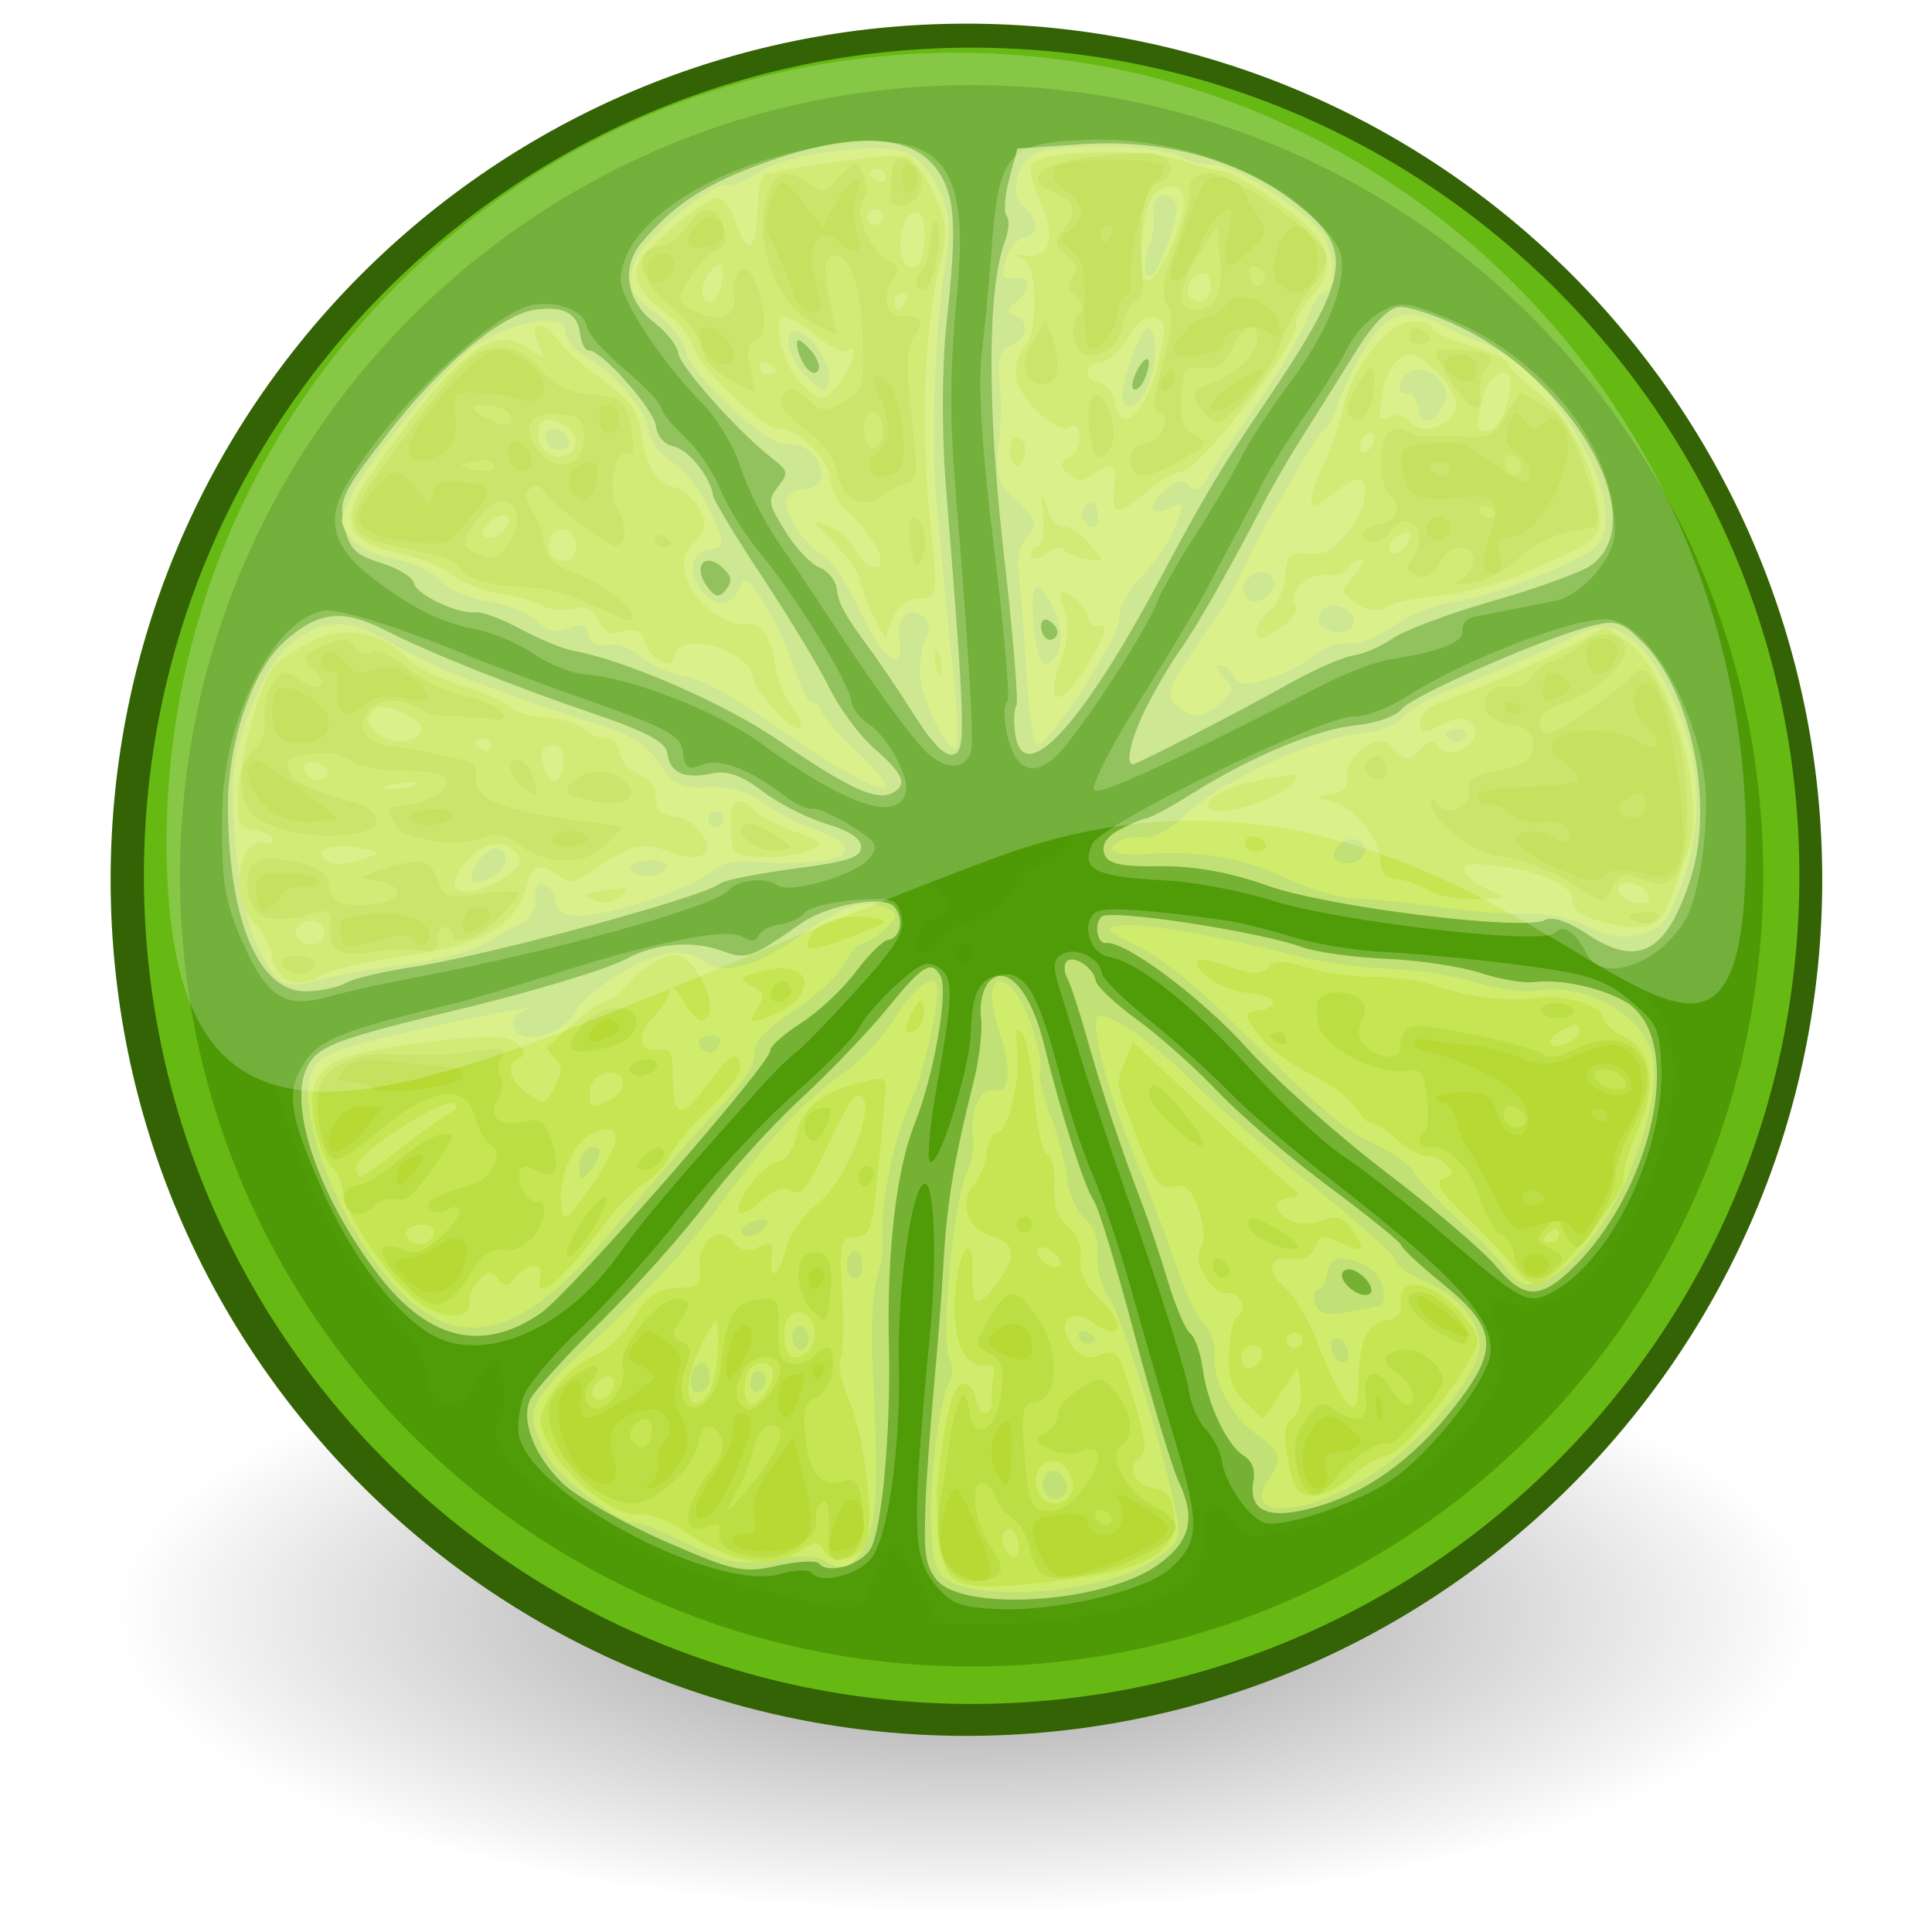 <?xml version="1.0" encoding="UTF-8" standalone="no"?>
<!-- Created with Inkscape (http://www.inkscape.org/) -->

<svg
   xmlns:dc="http://purl.org/dc/elements/1.1/"
   xmlns:cc="http://creativecommons.org/ns#"
   xmlns:rdf="http://www.w3.org/1999/02/22-rdf-syntax-ns#"
   xmlns:svg="http://www.w3.org/2000/svg"
   xmlns="http://www.w3.org/2000/svg"
   xmlns:xlink="http://www.w3.org/1999/xlink"
   xmlns:sodipodi="http://sodipodi.sourceforge.net/DTD/sodipodi-0.dtd"
   xmlns:inkscape="http://www.inkscape.org/namespaces/inkscape"
   width="48px"
   height="48px"
   id="svg1800"
   sodipodi:version="0.32"
   inkscape:version="0.48.3.1 r9886"
   sodipodi:docname="limes.svg"
   inkscape:output_extension="org.inkscape.output.svg.inkscape"
   version="1.1">
  <defs
     id="defs3">
    <inkscape:perspective
       sodipodi:type="inkscape:persp3d"
       inkscape:vp_x="0 : 24 : 1"
       inkscape:vp_y="0 : 1000 : 0"
       inkscape:vp_z="48 : 24 : 1"
       inkscape:persp3d-origin="24 : 16 : 1"
       id="perspective17" />
    <linearGradient
       inkscape:collect="always"
       id="linearGradient3101">
      <stop
         style="stop-color:#000000;stop-opacity:1;"
         offset="0"
         id="stop3103" />
      <stop
         style="stop-color:#000000;stop-opacity:0;"
         offset="1"
         id="stop3105" />
    </linearGradient>
    <radialGradient
       inkscape:collect="always"
       xlink:href="#linearGradient3101"
       id="radialGradient3107"
       cx="17.312"
       cy="25.531"
       fx="17.312"
       fy="25.531"
       r="9.688"
       gradientTransform="matrix(1,0,0,0.352,0,16.554)"
       gradientUnits="userSpaceOnUse" />
    <filter
       inkscape:collect="always"
       id="filter4034">
      <feGaussianBlur
         inkscape:collect="always"
         stdDeviation="0.95"
         id="feGaussianBlur4036" />
    </filter>
    <filter
       inkscape:collect="always"
       id="filter4055">
      <feGaussianBlur
         inkscape:collect="always"
         stdDeviation="0.938"
         id="feGaussianBlur4057" />
    </filter>
    <radialGradient
       inkscape:collect="always"
       xlink:href="#linearGradient3101"
       id="radialGradient4082"
       gradientUnits="userSpaceOnUse"
       gradientTransform="matrix(1,0,0,0.352,0,16.554)"
       cx="17.312"
       cy="25.531"
       fx="17.312"
       fy="25.531"
       r="9.688" />
    <radialGradient
       gradientUnits="userSpaceOnUse"
       gradientTransform="matrix(1,0,0,0.352,0,16.554)"
       r="9.688"
       fy="25.531"
       fx="17.312"
       cy="25.531"
       cx="17.312"
       id="radialGradient3107-7"
       xlink:href="#linearGradient3101-7"
       inkscape:collect="always" />
    <linearGradient
       id="linearGradient3101-7"
       inkscape:collect="always">
      <stop
         id="stop3103-0"
         offset="0"
         style="stop-color:#000000;stop-opacity:1;" />
      <stop
         id="stop3105-2"
         offset="1"
         style="stop-color:#000000;stop-opacity:0;" />
    </linearGradient>
    <inkscape:perspective
       id="perspective17-1"
       inkscape:persp3d-origin="24 : 16 : 1"
       inkscape:vp_z="48 : 24 : 1"
       inkscape:vp_y="0 : 1000 : 0"
       inkscape:vp_x="0 : 24 : 1"
       sodipodi:type="inkscape:persp3d" />
    <radialGradient
       inkscape:collect="always"
       xlink:href="#linearGradient3101-7"
       id="radialGradient3038"
       gradientUnits="userSpaceOnUse"
       gradientTransform="matrix(1,0,0,0.352,0,16.554)"
       cx="17.312"
       cy="25.531"
       fx="17.312"
       fy="25.531"
       r="9.688" />
  </defs>
  <sodipodi:namedview
     fill="#edd400"
     id="base"
     pagecolor="#ffffff"
     bordercolor="#666666"
     borderopacity="0.204"
     inkscape:pageopacity="0.0"
     inkscape:pageshadow="2"
     inkscape:zoom="5.656854"
     inkscape:cx="-47.774655"
     inkscape:cy="-7.2969749"
     inkscape:current-layer="layer1"
     showgrid="false"
     inkscape:grid-bbox="true"
     inkscape:document-units="px"
     inkscape:showpageshadow="false"
     inkscape:window-width="1871"
     inkscape:window-height="1176"
     inkscape:window-x="49"
     inkscape:window-y="24"
     inkscape:window-maximized="1" />
  <g
     id="layer1"
     inkscape:label="Layer 1"
     inkscape:groupmode="layer">
    <path
       sodipodi:type="arc"
       style="opacity:0.409;color:#000000;fill:url(#radialGradient3038);fill-opacity:1;fill-rule:nonzero;stroke:none;stroke-width:1.105;marker:none;visibility:visible;display:inline;overflow:visible"
       id="path3099"
       sodipodi:cx="17.3125"
       sodipodi:cy="25.53125"
       sodipodi:rx="9.6875"
       sodipodi:ry="3.40625"
       d="m 27,25.531 a 9.688,3.406 0 1 1 -19.375,0 9.688,3.406 0 1 1 19.375,0 z"
       transform="matrix(2.183,0,0,2.183,-13.792,-15.667)" />
    <g
       id="g3006"
       transform="matrix(1,0,0,1,-0.296,0.455)">
      <path
         transform="matrix(0.945,0,0,0.98,1.504,-1.557)"
         d="m 46.139,23.428 c 0,11.716 -9.854,21.213 -22.009,21.213 -12.155,0 -22.009,-9.497 -22.009,-21.213 0,-11.716 9.854,-21.213 22.009,-21.213 12.155,0 22.009,9.497 22.009,21.213 z"
         sodipodi:ry="21.213203"
         sodipodi:rx="22.008699"
         sodipodi:cy="23.42804"
         sodipodi:cx="24.130018"
         id="path1650"
         style="fill:#4e9a06;fill-opacity:1;fill-rule:nonzero;stroke:#336304;stroke-width:0.982;stroke-linecap:round;stroke-linejoin:round;stroke-miterlimit:4;stroke-opacity:1;stroke-dasharray:none;stroke-dashoffset:0"
         sodipodi:type="arc" />
      <path
         transform="matrix(0.914,0,0,0.948,2.381,-0.906)"
         d="m 46.139,23.428 c 0,11.716 -9.854,21.213 -22.009,21.213 -12.155,0 -22.009,-9.497 -22.009,-21.213 0,-11.716 9.854,-21.213 22.009,-21.213 12.155,0 22.009,9.497 22.009,21.213 z"
         sodipodi:ry="21.213203"
         sodipodi:rx="22.008699"
         sodipodi:cy="23.42804"
         sodipodi:cx="24.130018"
         id="path3392"
         style="fill:none;stroke:#66b913;stroke-width:0.982;stroke-linecap:round;stroke-linejoin:round;stroke-miterlimit:4;stroke-opacity:1;stroke-dasharray:none;stroke-dashoffset:0"
         sodipodi:type="arc" />
      <g
         transform="matrix(0.131,0.991,-0.991,0.131,41.86,-5.498)"
         id="g4068">
        <path
           inkscape:connector-curvature="0"
           id="path4028"
           d="m -229.011,33.999 c -7.026,-1.161 -17.56,-6.064 -21.778,-10.138 -2.997,-2.894 -3.223,-3.532 -2.637,-7.436 l 0.64,-4.27 -4.613,2.04 c -4.394,1.944 -4.779,1.961 -8.134,0.37 -4.621,-2.193 -15.505,-14.021 -19.527,-21.221 -1.752,-3.136 -3.852,-6.461 -4.666,-7.389 -1.335,-1.521 -1.078,-2.107 2.617,-5.951 2.254,-2.346 4.098,-4.515 4.098,-4.82 0,-0.306 -2.036,-0.394 -4.524,-0.196 -5.232,0.416 -6.57,-0.443 -10.118,-6.498 -5.116,-8.729 -7.199,-26.004 -4.047,-33.55 1.093,-2.616 2.487,-3.957 5.097,-4.9 1.976,-0.714 3.592,-1.561 3.592,-1.882 0,-0.321 -1.347,-1.379 -2.994,-2.352 -1.647,-0.973 -3.28,-2.908 -3.629,-4.3 -1.265,-5.041 0.59,-15.653 3.998,-22.863 5.905,-12.494 11.424,-17.121 19.354,-16.227 3.783,0.426 4.302,0.267 3.721,-1.139 -1.618,-3.911 -1.52,-5.274 0.7,-9.726 3.067,-6.15 10.994,-13.842 17.591,-17.07 6.638,-3.248 13.735,-3.435 18.718,-0.495 3.407,2.01 3.546,2.017 4.516,0.205 2.268,-4.238 14.021,-9.01 22.257,-9.036 2.052,-0.007 6.942,0.539 10.866,1.212 6.702,1.149 7.353,1.498 10.734,5.75 1.979,2.49 3.723,4.709 3.874,4.933 0.151,0.224 1.967,-0.352 4.035,-1.28 12.171,-5.458 38.374,12.053 34.254,22.89 -0.546,1.437 -0.993,2.743 -0.993,2.901 0,0.158 2.148,0.082 4.774,-0.171 4.516,-0.434 5.045,-0.215 9.779,4.041 5.983,5.38 9.876,13.872 10.948,23.883 0.686,6.408 0.619,6.703 -1.895,8.35 -3.614,2.368 -3.269,3.348 1.442,4.102 3.411,0.545 4.356,1.25 6,4.472 2.086,4.09 2.551,12.874 1.309,24.758 -0.56,5.362 -0.911,6.152 -2.75,6.189 -1.159,0.023 -3.622,0.849 -5.474,1.836 l -3.366,1.794 2.751,2.164 c 1.513,1.19 3.141,2.164 3.616,2.164 1.304,0 1.039,3.8 -0.513,7.349 -0.758,1.733 -2.178,5.401 -3.156,8.151 -2.242,6.306 -7.31,14.351 -13.705,21.757 -5.031,5.826 -8.977,7.926 -11.034,5.869 -1.328,-1.328 -7.727,-1.528 -7.727,-0.242 0,0.487 1.153,1.64 2.561,2.563 1.71,1.12 2.458,2.405 2.25,3.865 -0.255,1.791 -0.969,2.187 -3.944,2.187 -1.998,0 -4.473,0.743 -5.5,1.651 -3.759,3.324 -15.037,8.686 -21.367,10.16 -13.561,3.156 -13.548,3.157 -15.983,-0.784 -2.65,-4.288 -3.42,-4.381 -4.987,-0.599 -1.748,4.219 -3.843,5.703 -9.829,6.96 -6.03,1.266 -9.391,1.26 -17.201,-0.03 z m 21,-84.867 c 0,-1.04 -0.787,-2.35 -1.75,-2.911 -1.598,-0.931 -1.572,-1.022 0.3,-1.05 1.127,-0.017 2.551,-0.531 3.163,-1.143 1.302,-1.302 3.287,-0.358 3.287,1.565 0,1.392 2.904,2.978 3.804,2.078 0.285,-0.285 -0.23,-1.343 -1.143,-2.352 -0.913,-1.009 -1.661,-2.617 -1.661,-3.572 0,-2.38 -1.94,-5.838 -4.159,-7.412 -1.013,-0.719 -1.841,-1.956 -1.841,-2.75 0,-0.794 -0.844,-2.287 -1.875,-3.318 -1.031,-1.031 -2.07,-2.459 -2.307,-3.172 -0.719,-2.157 -6.686,2.835 -6.094,5.098 0.338,1.291 -0.456,2.424 -2.62,3.74 l -3.104,1.888 2.547,1.161 c 1.401,0.638 3.314,1.175 4.25,1.192 2.213,0.041 5.203,2.33 5.203,3.983 0,0.928 -0.518,0.826 -1.829,-0.36 -2.473,-2.238 -5.422,-2.084 -6.95,0.362 -1.111,1.779 -0.972,2.127 1.174,2.943 1.339,0.509 2.728,1.851 3.087,2.983 0.417,1.315 1.509,2.057 3.027,2.057 1.305,0 2.656,0.457 3.002,1.016 0.909,1.471 2.49,0.185 2.49,-2.026 z m 11,-6.991 c 0,-0.55 -0.702,-1 -1.559,-1 -0.857,0 -1.281,0.45 -0.941,1 0.34,0.55 1.041,1 1.559,1 0.518,0 0.941,-0.45 0.941,-1 z m -38.5,-9 c -2.763,-1.187 -4.5,-1.187 -4.5,0 0,0.55 1.462,0.968 3.25,0.93 2.724,-0.059 2.926,-0.209 1.25,-0.93 z"
           style="opacity:0.1;fill:#f0f9cd;filter:url(#filter4034)"
           transform="matrix(0.196,0,0,0.196,65.051,32.574)" />
        <path
           inkscape:connector-curvature="0"
           id="path4026"
           d="m -228.511,33.028 c -11.698,-1.694 -23.5,-9.822 -23.5,-16.183 0,-1.97 3.325,-9.147 7.972,-17.204 1.586,-2.75 5.23,-9.613 8.097,-15.25 4.487,-8.821 5.558,-10.25 7.681,-10.25 2.086,0 2.376,-0.361 1.881,-2.336 -0.576,-2.296 1.459,-5.944 5.619,-10.071 0.963,-0.955 1.75,-2.283 1.75,-2.952 0,-0.669 1.257,-2.722 2.794,-4.563 2.531,-3.032 2.941,-3.2 4.354,-1.787 1.917,1.917 3.266,10.696 1.859,12.102 -1.237,1.237 -1.318,4.868 -0.138,6.157 1.828,1.997 4.853,23.669 5.785,41.45 0.188,3.575 0.616,8.435 0.953,10.8 0.781,5.488 -0.985,7.586 -8.135,9.665 -5.761,1.675 -7.949,1.729 -16.973,0.422 z m 32.948,-6.178 c -2.639,-2.27 -3.451,-5.529 -4.91,-19.709 -0.198,-1.925 -1.119,-7.775 -2.047,-13 -2.379,-13.392 -2.973,-22.715 -1.556,-24.422 0.795,-0.958 0.831,-1.605 0.113,-2.048 -0.577,-0.356 -1.049,-1.656 -1.049,-2.889 0,-1.233 -0.476,-2.717 -1.057,-3.298 -0.581,-0.581 -0.919,-3.484 -0.75,-6.45 0.28,-4.921 0.526,-5.416 2.807,-5.653 2.009,-0.209 3.677,1.133 8.5,6.84 3.3,3.905 6.408,7.847 6.906,8.76 0.498,0.913 2.298,3.281 4,5.264 10.961,12.769 14.578,16.758 18.452,20.352 8.359,7.755 11.479,18.453 7.153,24.528 -3.078,4.323 -11.268,9.033 -20.245,11.642 -10.176,2.959 -12.959,2.973 -16.318,0.083 z m -71.86,-14.819 c -8.933,-7.027 -19.549,-21.51 -19.576,-26.706 -0.017,-3.209 1.745,-6.184 3.661,-6.184 0.882,0 3.556,-1.8 5.942,-4 2.387,-2.2 4.847,-4 5.467,-4 0.62,0 2.451,-1.113 4.068,-2.474 1.617,-1.361 4.832,-2.974 7.144,-3.584 2.312,-0.611 6.23,-2.394 8.705,-3.962 5.711,-3.619 17.633,-8.979 19.971,-8.979 0.981,0 2.402,-0.745 3.157,-1.655 1.861,-2.244 7.404,-4.462 9.317,-3.728 3.825,1.468 0.718,7.761 -8.699,17.621 -4.552,4.766 -10.278,15.177 -11.381,20.691 -0.326,1.632 -1.879,4.407 -3.45,6.167 -1.571,1.76 -3.382,4.821 -4.024,6.802 -1.421,4.385 -3.966,8.109 -8.653,12.66 -4.146,4.027 -7.706,4.434 -11.649,1.332 z M -149.947,4.876 c -1.34,-0.679 -4.715,-4.365 -7.5,-8.19 -2.785,-3.825 -8.601,-10.575 -12.924,-15 -4.323,-4.425 -10.269,-11.646 -13.213,-16.046 -2.944,-4.4 -6.166,-8.502 -7.16,-9.115 -0.994,-0.613 -3.094,-2.972 -4.666,-5.241 -2.397,-3.458 -2.651,-4.377 -1.57,-5.679 1.49,-1.795 3.513,-1.496 15.195,2.245 4.248,1.361 8.279,2.289 8.956,2.063 1.865,-0.622 -10.527,-6.489 -15.406,-7.294 -5.176,-0.854 -6.774,-2.019 -6.774,-4.941 0,-2.967 3.087,-4.244 13.331,-5.517 4.604,-0.572 10.655,-1.718 13.447,-2.547 2.792,-0.829 9.721,-2.168 15.399,-2.975 5.678,-0.807 14.599,-2.161 19.824,-3.009 10.498,-1.704 12.792,-1.263 15.579,2.99 2.27,3.464 3.381,14.682 2.165,21.859 -0.84,4.96 -1.46,6.128 -4.117,7.76 -4.006,2.46 -7.522,2.067 -32.127,-3.596 -9.028,-2.078 -18.5,-2.956 -18.5,-1.716 0,1.61 12.827,5.21 22.145,6.215 10.169,1.097 21.227,4.118 23.888,6.527 2.027,1.835 2.688,6.907 1.033,7.929 -0.514,0.318 -0.695,2.053 -0.402,3.857 1.391,8.573 -14.543,30.722 -22.064,30.669 -1.155,-0.008 -3.196,-0.571 -4.536,-1.25 z M -293.268,-28.221 c -5.285,-4.898 -8.873,-15.781 -8.852,-26.845 0.027,-13.727 4.623,-16.606 20.609,-12.91 9.611,2.222 15.663,3.059 25.5,3.525 16.012,0.76 29.251,1.666 31.75,2.173 3.132,0.636 2.872,3.85 -0.5,6.193 -2.926,2.033 -9.27,5.422 -18.25,9.75 -3.025,1.458 -7.648,3.75 -10.274,5.094 -2.626,1.344 -7.057,2.876 -9.847,3.405 -2.852,0.541 -6.672,2.199 -8.726,3.787 -5.088,3.934 -13.655,8.19 -16.489,8.19 -1.305,0 -3.52,-1.063 -4.922,-2.363 z m 63.925,-39.303 c -0.366,-0.366 -9.103,-0.746 -19.417,-0.846 -12.985,-0.125 -20.596,-0.649 -24.751,-1.706 -3.3,-0.839 -8.7,-2.082 -12,-2.762 -13.011,-2.68 -14.02,-3.798 -12.979,-14.376 0.941,-9.557 5.681,-19.734 11.833,-25.405 2.915,-2.687 5.539,-4.241 7.163,-4.241 3.848,0 9.419,3.224 14.994,8.676 2.744,2.684 6.564,5.953 8.489,7.265 1.925,1.312 5.975,4.49 9,7.062 3.025,2.572 6.452,5.181 7.615,5.799 3.882,2.062 16.867,13.388 18.202,15.876 1.023,1.906 1.051,2.775 0.128,3.888 -1.203,1.45 -7.052,1.993 -8.276,0.768 z m 32.738,-2.72 c -0.703,-1.833 1.163,-4.615 3.095,-4.615 0.691,0 3.673,-2.313 6.628,-5.14 2.954,-2.827 7.621,-6.813 10.371,-8.858 2.75,-2.045 8.6,-7.273 13,-11.617 14.046,-13.868 19.969,-17.986 24.301,-16.899 3.384,0.849 11.398,9.023 14.165,14.447 2.349,4.604 4.295,14.224 3.367,16.643 -0.731,1.906 -5.536,4.415 -8.533,4.456 -1.265,0.017 -3.173,0.692 -4.241,1.5 -1.068,0.808 -3.41,1.468 -5.205,1.468 -1.795,0 -11.047,1.603 -20.559,3.563 -9.512,1.959 -19.77,3.964 -22.795,4.455 -3.025,0.491 -7.18,1.195 -9.232,1.565 -2.951,0.532 -3.864,0.329 -4.362,-0.968 z m -4.731,-5.02 c -0.476,-1.242 0.611,-6.628 3.25,-16.095 0.46,-1.65 1.876,-5.25 3.146,-8 1.27,-2.75 2.833,-7.925 3.472,-11.5 0.639,-3.575 2.356,-11 3.814,-16.5 2.257,-8.513 3.188,-10.5 6.258,-13.365 3.32,-3.098 4.013,-3.33 8.745,-2.929 10.514,0.891 23.66,9.457 26.673,17.381 1.284,3.377 0.883,3.955 -8.718,12.57 -4.502,4.039 -9.817,9.226 -11.812,11.526 -1.994,2.301 -7.57,6.884 -12.39,10.185 -9.052,6.2 -15.412,12.346 -16.578,16.022 -0.77,2.428 -5.004,2.938 -5.86,0.706 z m -8.58,-0.517 c -2.416,-1.528 -12.383,-31.425 -11.694,-35.079 0.259,-1.375 -0.441,-4.415 -1.557,-6.756 -3.743,-7.855 -7.369,-23.018 -6.413,-26.824 1.192,-4.749 11.781,-9.383 21.504,-9.409 5.476,-0.015 14.858,2.554 17.641,4.829 5.139,4.201 6.572,11.469 2.542,12.896 -3.007,1.065 -4.2,2.459 -3.168,3.702 1.379,1.661 -4.932,26.788 -8.808,35.072 -1.696,3.625 -3.595,9.38 -4.22,12.79 -1.64,8.95 -2.797,10.694 -5.827,8.778 z m -17.095,-8.248 c -5.225,-4.331 -11.075,-8.988 -13,-10.349 -1.925,-1.361 -4.899,-3.489 -6.609,-4.728 -1.71,-1.239 -4.41,-3.13 -6,-4.202 -1.59,-1.072 -5.141,-4.026 -7.891,-6.566 -2.75,-2.54 -6.192,-5.398 -7.649,-6.351 -1.457,-0.953 -3.19,-3.039 -3.851,-4.635 -1.077,-2.599 -0.872,-3.479 1.956,-8.423 5.93,-10.365 16.905,-17.577 26.747,-17.577 3.586,0 5.019,0.568 7.374,2.923 1.646,1.646 3.01,4.158 3.123,5.75 0.11,1.555 0.277,4.177 0.372,5.827 0.095,1.65 0.23,3.788 0.3,4.75 0.07,0.963 0.783,1.75 1.583,1.75 1.452,0 2.236,3.179 2.378,9.641 0.038,1.728 1.011,5.778 2.161,9 7.231,20.25 10.13,29.622 9.371,30.296 -0.476,0.423 -5.141,-2.775 -10.366,-7.106 z"
           style="opacity:0.5;fill:#e7f5b0;filter:url(#filter4055)"
           transform="matrix(0.196,0,0,0.196,65.051,32.574)" />
        <path
           inkscape:connector-curvature="0"
           id="path4024"
           d="m 20.209,38.897 c -1.616,-0.202 -3.319,-1.044 -3.929,-1.941 -0.622,-0.916 -0.615,-1.523 0.032,-2.475 0.762,-1.121 1.778,-2.924 2.743,-4.871 0.637,-1.284 0.949,-1.717 1.236,-1.717 0.487,0 0.692,-0.33 0.639,-1.028 -0.03,-0.392 0.141,-0.731 0.599,-1.19 0.353,-0.353 0.811,-1.017 1.018,-1.477 0.248,-0.549 0.483,-0.814 0.687,-0.773 0.253,0.051 0.31,0.367 0.31,1.725 0,0.915 0.055,1.751 0.121,1.859 0.28,0.452 1.021,5.954 1.058,7.85 0.015,0.756 0.093,1.52 0.173,1.698 0.081,0.179 0.118,0.62 0.084,0.981 -0.114,1.186 -1.957,1.711 -4.773,1.358 z m 6.57,-1.156 c -0.432,-0.35 -0.534,-0.818 -0.868,-3.961 -0.193,-1.822 -0.503,-3.705 -0.688,-4.194 -0.292,-0.769 -0.253,-1.696 0.1,-2.374 0.316,-0.605 0.297,-0.696 -0.418,-2.08 -0.368,-0.711 -0.424,-2.132 -0.092,-2.337 0.329,-0.204 0.793,-0.045 0.793,0.272 0,0.129 0.306,0.532 0.68,0.894 0.374,0.363 0.86,1.042 1.08,1.51 0.22,0.468 0.48,0.851 0.578,0.851 0.292,0 5.325,5.726 5.728,6.516 0.796,1.56 0.297,2.86 -1.488,3.882 -2.183,1.249 -4.567,1.699 -5.405,1.02 z M 11.402,33.642 c -1.453,-1.479 -2.476,-3.114 -2.476,-3.956 0,-0.686 0.227,-1.009 0.708,-1.009 0.258,0 0.47,-0.069 0.47,-0.154 0,-0.297 1.646,-1.416 2.083,-1.416 0.257,0 0.49,-0.151 0.557,-0.363 0.111,-0.35 0.87,-0.815 1.332,-0.815 0.124,0 1.113,-0.433 2.198,-0.961 1.086,-0.529 2.408,-1.107 2.939,-1.285 0.531,-0.178 1.263,-0.584 1.626,-0.903 0.734,-0.645 1,-0.714 1.158,-0.302 0.158,0.411 -0.269,1.088 -1.642,2.604 -1.089,1.203 -2.499,3.533 -2.898,4.79 -0.078,0.245 -0.395,0.795 -0.705,1.224 -0.31,0.428 -0.564,0.907 -0.564,1.063 0,0.435 -0.642,1.424 -0.924,1.424 -0.138,0 -0.406,0.331 -0.596,0.736 -0.294,0.626 -0.451,0.745 -1.053,0.795 -0.653,0.055 -0.824,-0.06 -2.212,-1.472 z m 4.979,-7.315 c 0.228,-0.144 0.24,-0.237 0.057,-0.42 -0.183,-0.183 -0.302,-0.18 -0.536,0.014 -0.508,0.422 -0.097,0.77 0.478,0.406 z m 19.388,7.056 c -0.185,-0.112 -0.953,-1.018 -1.707,-2.014 -0.754,-0.995 -1.915,-2.34 -2.579,-2.987 -0.664,-0.648 -1.676,-1.84 -2.247,-2.649 -0.572,-0.809 -1.446,-1.901 -1.942,-2.425 -0.958,-1.012 -1.066,-1.254 -0.631,-1.42 0.402,-0.154 2.432,0.483 3.559,1.118 1.069,0.602 3.071,1.106 5.393,1.358 2.154,0.234 4.561,0.782 4.955,1.128 0.358,0.314 0.467,1.123 0.175,1.303 -0.092,0.057 -0.129,0.526 -0.081,1.042 0.079,0.859 -0.003,1.086 -0.98,2.698 -0.587,0.968 -1.367,2.004 -1.735,2.301 -0.759,0.615 -1.685,0.847 -2.18,0.547 z M 7.618,26.862 C 6.808,25.956 6.435,25.205 6.114,23.841 5.541,21.399 5.774,19.869 6.8,19.338 c 0.7,-0.362 1.434,-0.306 3.891,0.296 0.917,0.225 2.639,0.459 3.827,0.52 6.164,0.318 6.666,0.369 6.727,0.687 0.04,0.208 -0.309,0.478 -1.077,0.835 -0.625,0.29 -1.401,0.673 -1.725,0.852 -1.001,0.553 -1.257,0.654 -1.658,0.654 -0.214,0 -0.474,0.161 -0.579,0.357 -0.105,0.197 -0.554,0.521 -0.997,0.72 -0.753,0.339 -0.827,0.342 -1.133,0.035 -0.307,-0.307 -0.354,-0.302 -0.727,0.066 -0.753,0.742 -2.547,1.961 -2.887,1.961 -0.187,0 -0.561,0.221 -0.83,0.491 -0.623,0.623 -1.481,0.644 -2.012,0.049 z M 11.252,23.204 c 0.153,-0.097 0.186,-0.218 0.078,-0.285 -0.104,-0.064 -0.356,0.01 -0.561,0.165 -0.286,0.217 -0.304,0.283 -0.078,0.285 0.162,0.002 0.414,-0.073 0.561,-0.165 z m 28.286,0.758 c -0.486,-0.082 -1.722,-0.338 -2.747,-0.569 -1.025,-0.231 -2.306,-0.503 -2.845,-0.605 -1.662,-0.314 -2.63,-0.605 -4.648,-1.401 -0.506,-0.199 -1.179,-0.363 -1.497,-0.363 -0.318,0 -0.696,-0.143 -0.84,-0.317 -0.405,-0.487 0.378,-1.004 1.741,-1.15 1.702,-0.181 3.635,-0.528 4.003,-0.717 0.181,-0.093 1.726,-0.348 3.434,-0.566 1.708,-0.218 3.397,-0.492 3.754,-0.608 0.976,-0.319 1.546,-0.085 2.009,0.823 0.757,1.484 0.498,4.998 -0.403,5.48 -0.401,0.215 -0.655,0.214 -1.96,-0.007 z M 20.252,19.137 c -0.066,-0.066 -1.781,-0.15 -3.81,-0.186 -3.677,-0.066 -6.581,-0.461 -7.67,-1.044 -0.244,-0.131 -0.526,-0.186 -0.627,-0.124 -0.101,0.062 -0.506,-0.021 -0.901,-0.186 l -0.717,-0.3 0.104,-1.62 c 0.128,-1.989 0.887,-3.797 2.105,-5.015 1.379,-1.379 1.982,-1.205 4.935,1.422 1.409,1.253 2.044,1.755 3.946,3.118 3.385,2.425 4.716,4.056 3.311,4.056 -0.306,0 -0.61,-0.054 -0.676,-0.12 z m -1.515,-1.057 c 0,-0.108 -0.083,-0.196 -0.185,-0.196 -0.102,0 -0.239,0.088 -0.306,0.196 -0.067,0.108 0.016,0.196 0.185,0.196 0.168,0 0.306,-0.088 0.306,-0.196 z m -6.089,-3.147 c -0.465,-0.294 -0.717,-0.203 -0.303,0.11 0.208,0.157 0.426,0.238 0.485,0.179 0.059,-0.059 -0.023,-0.189 -0.182,-0.289 z m 14.077,3.809 c -0.177,-0.177 0.23,-0.662 0.555,-0.662 0.139,0 0.636,-0.404 1.104,-0.898 0.468,-0.494 1.382,-1.281 2.029,-1.75 0.648,-0.468 1.871,-1.566 2.718,-2.438 0.847,-0.873 1.601,-1.587 1.675,-1.587 0.074,0 0.555,-0.397 1.069,-0.883 1.289,-1.218 1.811,-1.198 3.093,0.118 1.174,1.205 1.844,2.476 2.017,3.829 0.145,1.134 -0.14,1.579 -0.864,1.35 -0.264,-0.084 -0.501,-0.027 -0.647,0.155 -0.307,0.382 -1.395,0.73 -2.281,0.73 -0.394,0 -0.803,0.087 -0.91,0.193 -0.106,0.106 -0.72,0.278 -1.364,0.381 -0.644,0.103 -1.524,0.273 -1.956,0.376 -1.414,0.338 -2.921,0.628 -4.24,0.817 -0.713,0.102 -1.424,0.235 -1.58,0.295 -0.156,0.06 -0.345,0.048 -0.419,-0.026 z m 9.059,-6.027 c 0.12,-0.145 0.161,-0.321 0.091,-0.391 -0.147,-0.147 -0.654,0.226 -0.654,0.482 0,0.258 0.315,0.207 0.563,-0.091 z m -10.06,5.006 c -0.158,-0.256 0.883,-3.833 1.408,-4.841 0.169,-0.324 0.421,-1.24 0.561,-2.035 0.14,-0.796 0.434,-1.817 0.653,-2.27 0.219,-0.453 0.4,-1.038 0.401,-1.301 0.005,-0.774 0.509,-2.002 0.979,-2.382 1.335,-1.081 4.854,0.353 6.347,2.585 0.497,0.744 0.394,1.134 -0.438,1.659 -0.419,0.265 -1.634,1.356 -2.698,2.425 -1.065,1.069 -2.635,2.421 -3.489,3.004 -1.388,0.948 -3.058,2.662 -3.058,3.139 0,0.224 -0.53,0.236 -0.666,0.016 z M 23.644,17.003 c -0.108,-0.285 -0.197,-0.606 -0.197,-0.714 0,-0.108 -0.216,-0.668 -0.48,-1.245 -0.707,-1.545 -1.156,-3.224 -1.128,-4.216 0.015,-0.519 -0.091,-1.002 -0.259,-1.188 -0.299,-0.33 -1.275,-3.717 -1.421,-4.929 -0.075,-0.624 -0.004,-0.774 0.574,-1.215 1.364,-1.04 4.218,-1.239 5.961,-0.414 1.761,0.833 2.05,1.586 1.048,2.728 -0.377,0.43 -0.564,0.813 -0.489,1.007 0.212,0.552 -1.038,5.345 -1.755,6.731 -0.442,0.855 -0.722,1.729 -0.822,2.568 -0.116,0.982 -0.229,1.288 -0.494,1.339 -0.224,0.043 -0.411,-0.114 -0.54,-0.452 z M 20.794,15.993 C 20.364,15.708 19.748,15.23 19.424,14.93 18.864,14.411 17.45,13.34 16.021,12.352 15.661,12.103 14.946,11.546 14.432,11.114 13.918,10.682 13.087,9.993 12.585,9.583 12.026,9.127 11.672,8.678 11.672,8.426 c 0,-0.226 0.316,-0.888 0.703,-1.47 1.794,-2.703 5.486,-4.103 6.308,-2.393 0.132,0.275 0.376,1.404 0.542,2.509 0.166,1.105 0.433,2.264 0.594,2.574 0.161,0.311 0.292,0.773 0.292,1.028 0,0.255 0.228,1.032 0.507,1.727 0.479,1.193 1.455,3.907 1.455,4.045 0,0.208 -0.603,-0.006 -1.279,-0.454 z"
           style="opacity:0.75;fill:#daf08c" />
        <path
           inkscape:connector-curvature="0"
           id="path4022"
           d="m 19.522,38.685 c -1.043,-0.179 -2.779,-1.202 -3.163,-1.864 -0.527,-0.91 -0.449,-1.539 0.31,-2.487 0.374,-0.467 0.903,-1.291 1.177,-1.83 0.274,-0.54 0.576,-1.114 0.672,-1.276 0.096,-0.162 0.427,-0.849 0.737,-1.526 0.434,-0.95 0.72,-1.309 1.249,-1.57 0.591,-0.291 0.696,-0.448 0.749,-1.123 0.04,-0.507 0.236,-0.967 0.552,-1.299 0.269,-0.283 0.639,-0.807 0.821,-1.166 0.481,-0.946 0.823,-0.968 0.817,-0.054 -0.003,0.414 -0.084,1.096 -0.182,1.517 -0.13,0.56 -0.107,0.875 0.087,1.177 0.338,0.526 0.743,2.602 0.656,3.363 -0.048,0.42 -0.171,0.582 -0.442,0.582 -0.207,0 -0.413,0.11 -0.458,0.245 -0.049,0.145 0.088,0.245 0.333,0.245 0.228,0 0.466,0.155 0.528,0.343 0.062,0.189 0.242,0.634 0.399,0.989 0.171,0.385 0.281,1.218 0.273,2.061 -0.007,0.778 0.039,1.773 0.102,2.211 0.129,0.889 0.01,1.041 -1.118,1.423 -0.709,0.24 -2.807,0.259 -4.099,0.037 z m 3.243,-6.068 c -0.146,-0.461 -0.692,-0.558 -0.692,-0.123 0,0.268 0.603,0.748 0.752,0.599 0.038,-0.038 0.01,-0.252 -0.061,-0.476 z M 23.25,28.666 c 0,-0.209 -0.088,-0.381 -0.196,-0.381 -0.108,0 -0.196,0.226 -0.196,0.502 0,0.285 0.085,0.45 0.196,0.381 0.108,-0.067 0.196,-0.293 0.196,-0.502 z m -0.981,-1.755 c 0,-0.108 -0.088,-0.196 -0.196,-0.196 -0.108,0 -0.196,0.088 -0.196,0.196 0,0.108 0.088,0.196 0.196,0.196 0.108,0 0.196,-0.088 0.196,-0.196 z m 4.631,10.738 c -0.282,-0.209 -0.411,-0.655 -0.531,-1.828 -0.194,-1.907 -0.342,-4.266 -0.228,-3.649 0.055,0.298 0.195,0.43 0.412,0.385 0.467,-0.097 0.351,-1.137 -0.171,-1.531 -0.512,-0.386 -1.169,-1.814 -1.169,-2.542 0,-0.299 0.132,-0.653 0.294,-0.788 0.457,-0.379 0.35,-1.276 -0.294,-2.484 -0.616,-1.154 -0.716,-1.732 -0.386,-2.225 0.17,-0.255 0.236,-0.243 0.488,0.087 0.16,0.21 0.291,0.486 0.291,0.615 0,0.129 0.201,0.366 0.447,0.527 0.246,0.161 0.69,0.789 0.987,1.396 0.369,0.753 0.657,1.103 0.906,1.103 0.201,0 0.644,0.331 0.983,0.736 1.158,1.381 1.967,2.305 2.963,3.385 2.497,2.708 2.568,4.344 0.251,5.752 -1.793,1.089 -4.473,1.632 -5.242,1.061 z M 30.264,31.093 c -0.182,-0.182 -0.387,-0.277 -0.454,-0.209 -0.193,0.193 0.103,0.541 0.461,0.541 0.3,0 0.299,-0.026 -0.007,-0.332 z m -2.47,-3.299 c 0,-0.103 -0.095,-0.218 -0.211,-0.257 -0.116,-0.039 -0.211,0.077 -0.211,0.257 0,0.18 0.095,0.295 0.211,0.257 0.116,-0.039 0.211,-0.154 0.211,-0.257 z M 12.847,34.808 C 11.996,34.219 9.921,31.947 9.578,31.228 9.123,30.278 9.105,28.953 9.548,29.026 c 0.181,0.03 0.446,-0.104 0.589,-0.296 0.521,-0.702 1.578,-1.426 2.083,-1.426 0.314,0 0.674,-0.193 0.917,-0.49 0.22,-0.27 0.819,-0.614 1.332,-0.766 0.886,-0.262 0.932,-0.257 0.932,0.104 0,0.484 0.442,0.656 0.966,0.375 0.498,-0.266 0.527,-0.707 0.065,-0.966 -0.291,-0.163 -0.207,-0.25 0.549,-0.575 0.491,-0.21 1.263,-0.445 1.717,-0.522 0.453,-0.077 0.825,-0.22 0.825,-0.318 0,-0.098 0.096,-0.179 0.212,-0.179 0.117,0 0.605,-0.322 1.084,-0.715 1.75,-1.434 1.156,-0.264 -1.095,2.156 -0.618,0.664 -1.183,1.453 -1.256,1.752 -0.073,0.3 -0.328,0.739 -0.566,0.978 -0.238,0.238 -0.443,0.523 -0.456,0.633 -0.013,0.11 -0.036,0.31 -0.053,0.445 -0.016,0.135 -0.164,0.245 -0.328,0.245 -0.216,0 -0.266,0.129 -0.181,0.468 0.084,0.334 0.007,0.546 -0.269,0.739 -0.213,0.149 -0.501,0.653 -0.641,1.121 -0.14,0.468 -0.445,0.975 -0.678,1.128 -0.233,0.152 -0.541,0.635 -0.685,1.072 -0.236,0.714 -0.667,1.165 -1.111,1.162 -0.088,-7.85e-4 -0.382,-0.155 -0.654,-0.343 z M 12.457,29.544 c 0,-0.171 -0.105,-0.276 -0.233,-0.233 -0.364,0.121 -0.424,0.544 -0.078,0.544 0.171,0 0.311,-0.14 0.311,-0.311 z m 23.292,3.598 c -0.183,-0.135 -0.619,-0.66 -0.97,-1.167 -1.169,-1.69 -2.242,-2.994 -3.309,-4.021 -1.386,-1.335 -2.189,-2.323 -2.729,-3.36 -0.242,-0.465 -0.782,-1.12 -1.199,-1.456 -0.682,-0.548 -1,-1.137 -0.612,-1.131 0.471,0.007 2.208,0.665 2.814,1.066 0.727,0.481 2.503,1.091 3.177,1.091 0.207,0 0.655,0.125 0.995,0.279 0.34,0.153 1.325,0.329 2.188,0.39 0.863,0.061 2.127,0.192 2.808,0.29 1.629,0.235 2.403,0.915 1.766,1.552 -0.135,0.135 -0.212,0.65 -0.181,1.223 0.045,0.854 -0.044,1.134 -0.649,2.046 -0.386,0.581 -0.702,1.132 -0.702,1.225 0,0.371 -1.287,1.696 -1.892,1.949 -0.798,0.333 -1.08,0.338 -1.505,0.025 z m 0.347,-4.086 c -0.146,-0.236 -0.678,-0.238 -0.678,-0.003 0,0.213 0.426,0.393 0.641,0.271 0.083,-0.047 0.1,-0.167 0.037,-0.268 z m 0.205,-1.36 c -0.067,-0.108 -0.204,-0.196 -0.306,-0.196 -0.102,0 -0.185,0.088 -0.185,0.196 0,0.108 0.138,0.196 0.306,0.196 0.168,0 0.251,-0.088 0.185,-0.196 z m -4.001,-0.645 c -0.16,-0.16 -0.218,-0.138 -0.218,0.083 0,0.165 0.064,0.365 0.143,0.444 0.079,0.079 0.177,0.042 0.218,-0.083 0.041,-0.124 -0.023,-0.324 -0.143,-0.444 z m 3.118,-0.532 c 0,-0.108 -0.132,-0.196 -0.294,-0.196 -0.162,0 -0.294,0.088 -0.294,0.196 0,0.108 0.132,0.196 0.294,0.196 0.162,0 0.294,-0.088 0.294,-0.196 z M 33.847,24.949 c 0,-0.108 -0.182,-0.196 -0.404,-0.196 -0.222,0 -0.349,0.088 -0.283,0.196 0.067,0.108 0.249,0.196 0.404,0.196 0.156,0 0.283,-0.088 0.283,-0.196 z M 8.042,27.082 C 7.563,26.843 6.304,24.828 6.468,24.562 c 0.065,-0.105 -0.018,-0.454 -0.184,-0.776 -0.377,-0.73 -0.393,-3.065 -0.025,-3.73 0.158,-0.284 0.579,-0.569 1.045,-0.707 0.655,-0.193 0.967,-0.173 1.937,0.127 1.375,0.426 4.296,0.921 5.669,0.962 0.54,0.016 1.379,0.048 1.864,0.07 0.486,0.023 1.656,0.06 2.6,0.082 0.944,0.022 1.717,0.111 1.717,0.197 0,0.219 -1.194,0.628 -1.832,0.628 -0.291,0 -0.702,-0.108 -0.913,-0.24 -0.288,-0.18 -0.441,-0.184 -0.608,-0.017 -0.318,0.318 -0.045,0.65 0.536,0.65 0.871,0 0.395,0.471 -0.895,0.886 -0.677,0.218 -1.332,0.534 -1.457,0.704 -0.28,0.38 -0.98,0.765 -1.392,0.765 -0.197,0 -0.307,-0.176 -0.307,-0.491 0,-0.342 -0.107,-0.491 -0.353,-0.491 -0.448,0 -0.824,0.371 -0.824,0.813 0,0.443 -2.066,2.128 -2.618,2.136 -0.233,0.003 -0.681,0.268 -0.996,0.589 -0.612,0.624 -0.777,0.667 -1.39,0.361 z m 3.461,-3.884 c 0.419,-0.342 0.43,-0.391 0.118,-0.512 -0.364,-0.142 -1.323,0.364 -1.323,0.698 0,0.324 0.715,0.213 1.205,-0.186 z M 38.417,23.591 c -0.778,-0.191 -1.54,-0.451 -1.692,-0.578 -0.152,-0.126 -0.42,-0.175 -0.594,-0.108 -0.475,0.182 -3.889,-0.594 -4.535,-1.03 -0.213,-0.144 -0.594,-0.262 -0.847,-0.262 -0.645,0 -1.224,-0.349 -1.102,-0.665 0.153,-0.398 -0.398,-0.522 -1.442,-0.325 -1.058,0.2 -1.559,-0.041 -0.977,-0.471 0.39,-0.288 1.841,-0.567 2.105,-0.404 0.094,0.058 0.597,0.007 1.116,-0.115 0.52,-0.122 1.249,-0.214 1.621,-0.204 0.372,0.009 0.833,-0.125 1.025,-0.299 0.236,-0.214 0.538,-0.278 0.937,-0.198 0.347,0.069 0.812,0.004 1.134,-0.16 0.508,-0.258 3.997,-0.853 5.545,-0.945 0.619,-0.037 0.718,0.033 1.058,0.744 0.669,1.401 0.449,4.714 -0.347,5.246 -0.348,0.232 -1.487,0.147 -3.005,-0.227 z m 1.513,-2.861 c 0,-0.162 -0.127,-0.294 -0.283,-0.294 -0.328,0 -0.549,0.28 -0.366,0.463 0.235,0.235 0.649,0.127 0.649,-0.169 z m -3.729,-1.276 c 0,-0.108 -0.039,-0.196 -0.087,-0.196 -0.048,0 -0.141,0.088 -0.208,0.196 -0.067,0.108 -0.028,0.196 0.087,0.196 0.114,0 0.208,-0.088 0.208,-0.196 z M 13.537,18.669 c -0.324,-0.082 -0.928,-0.16 -1.343,-0.173 -0.578,-0.018 -0.778,-0.115 -0.857,-0.416 -0.114,-0.437 -0.556,-0.527 -0.716,-0.147 -0.074,0.176 -0.165,0.148 -0.32,-0.098 -0.266,-0.421 -0.59,-0.448 -0.59,-0.049 0,0.348 -0.095,0.363 -0.602,0.091 -0.209,-0.112 -0.38,-0.332 -0.38,-0.491 0,-0.341 -0.419,-0.379 -0.731,-0.066 -0.339,0.339 -1.172,0.04 -1.297,-0.465 -0.169,-0.689 0.185,-3.014 0.535,-3.515 0.173,-0.247 0.315,-0.595 0.315,-0.773 0,-0.497 1.492,-2.257 2.141,-2.526 0.586,-0.243 1.392,-0.128 1.392,0.197 0,0.098 0.275,0.32 0.612,0.494 0.337,0.174 1.161,0.817 1.831,1.428 0.67,0.611 1.423,1.275 1.671,1.476 0.33,0.266 0.386,0.405 0.209,0.515 -0.186,0.115 -0.191,0.249 -0.02,0.568 0.288,0.539 0.67,0.547 0.499,0.011 -0.124,-0.391 -0.107,-0.395 0.447,-0.109 0.317,0.164 0.827,0.612 1.132,0.995 0.312,0.392 0.734,0.699 0.962,0.7 0.403,0.003 2.862,2.092 2.86,2.431 -5.88e-4,0.103 -0.802,0.116 -1.914,0.031 -1.052,-0.08 -2.145,-0.137 -2.428,-0.127 -0.283,0.011 -0.625,-0.114 -0.76,-0.276 -0.32,-0.385 -0.44,-0.374 -0.982,0.097 -0.476,0.413 -0.709,0.44 -1.668,0.196 z m 5.789,-0.376 c 0,-0.4 -0.723,-0.607 -1.354,-0.386 -0.877,0.306 -0.75,0.489 0.373,0.541 0.562,0.026 0.981,-0.04 0.981,-0.154 z m -3.238,-1.587 c 0.067,-0.108 -0.066,-0.196 -0.294,-0.196 -0.229,0 -0.361,0.088 -0.294,0.196 0.067,0.108 0.199,0.196 0.294,0.196 0.095,0 0.228,-0.088 0.294,-0.196 z m -2.845,-1.363 c 0,-0.329 -0.856,-0.796 -1.457,-0.796 -0.654,0 -0.545,0.195 0.377,0.673 0.669,0.347 1.079,0.394 1.079,0.123 z m -3.14,-0.897 c 0,-0.187 -1.273,-0.879 -1.619,-0.879 -0.189,-4.12e-4 -0.343,0.132 -0.343,0.294 0,0.174 0.181,0.296 0.442,0.297 0.243,0.002 0.574,0.089 0.736,0.193 0.316,0.204 0.785,0.261 0.785,0.095 z m 18.054,3.668 c 0,-0.342 1,-1.409 2.044,-2.181 0.549,-0.406 1.833,-1.546 2.854,-2.533 1.021,-0.988 1.961,-1.796 2.09,-1.796 0.129,0 0.413,-0.304 0.632,-0.675 0.491,-0.833 1.338,-1.303 1.937,-1.078 0.73,0.275 2.049,1.789 2.638,3.028 0.83,1.747 0.7,3.388 -0.204,2.57 -0.46,-0.416 -0.672,-0.396 -1.119,0.106 -0.514,0.577 -1.444,0.939 -2.092,0.815 -0.313,-0.06 -0.676,0.009 -0.863,0.165 -0.177,0.148 -0.861,0.369 -1.52,0.493 -0.658,0.123 -1.838,0.402 -2.622,0.619 -1.794,0.496 -3.775,0.741 -3.775,0.467 z m 8.112,-5.139 c -0.018,-0.376 -0.04,-0.75 -0.049,-0.831 -0.028,-0.241 -0.739,-0.167 -0.944,0.098 -0.434,0.561 -0.455,0.967 -0.055,1.071 0.216,0.057 0.393,0.187 0.393,0.291 0,0.103 0.155,0.158 0.343,0.121 0.257,-0.05 0.335,-0.239 0.312,-0.75 z m 1.202,0.187 c -0.057,-0.092 -0.232,-0.118 -0.39,-0.057 -0.158,0.061 -0.24,0.185 -0.184,0.277 0.057,0.092 0.232,0.118 0.39,0.057 0.158,-0.061 0.24,-0.185 0.184,-0.277 z m -11.472,4.133 c -9.81e-4,-0.527 0.566,-2.344 1.302,-4.175 0.251,-0.623 0.54,-1.658 0.644,-2.3 0.103,-0.642 0.381,-1.589 0.618,-2.105 0.237,-0.516 0.417,-1.159 0.402,-1.429 -0.068,-1.163 0.843,-2.475 1.849,-2.664 1.014,-0.19 3.311,0.892 4.457,2.1 1.044,1.101 1.199,1.782 0.491,2.157 -0.243,0.128 -0.883,0.603 -1.423,1.055 -0.54,0.452 -1.132,0.875 -1.316,0.941 -0.184,0.066 -0.549,0.459 -0.81,0.873 -0.451,0.714 -0.835,1.053 -3.847,3.394 -0.695,0.54 -1.511,1.356 -1.814,1.812 -0.497,0.75 -0.551,0.782 -0.552,0.339 z m -2.078,-0.266 c -0.068,-0.177 -0.07,-0.462 -0.004,-0.633 0.07,-0.183 -0.123,-0.648 -0.469,-1.13 C 22.766,14.316 22.007,11.85 22.057,10.747 22.077,10.306 21.969,9.853 21.799,9.665 21.639,9.487 21.421,8.99 21.317,8.56 20.986,7.203 20.54,5.64 20.316,5.053 19.923,4.022 20.754,3.263 22.806,2.781 c 1.338,-0.314 2.799,-0.108 4.065,0.574 0.846,0.456 1.001,0.629 1.055,1.184 0.043,0.439 -0.077,0.841 -0.372,1.239 -0.24,0.324 -0.466,0.951 -0.504,1.392 -0.037,0.442 -0.241,1.421 -0.453,2.177 -0.212,0.756 -0.435,1.692 -0.496,2.082 -0.061,0.389 -0.387,1.125 -0.725,1.635 -0.627,0.947 -0.954,1.983 -1.041,3.304 -0.056,0.848 -0.234,1.131 -0.414,0.66 z m 1.292,-5.621 c 0,-0.218 -0.131,-0.392 -0.294,-0.392 -0.299,0 -0.403,0.415 -0.164,0.654 0.249,0.249 0.458,0.129 0.458,-0.262 z M 22.555,8.478 c 0.062,-0.1 0.023,-0.238 -0.087,-0.306 -0.11,-0.068 -0.199,0.014 -0.199,0.183 0,0.345 0.118,0.395 0.286,0.123 z M 19.578,14.695 c -0.408,-0.351 -0.831,-0.731 -0.939,-0.844 -0.108,-0.114 -0.594,-0.467 -1.079,-0.784 -0.486,-0.318 -0.927,-0.624 -0.981,-0.679 -0.054,-0.056 -0.562,-0.449 -1.128,-0.875 -0.567,-0.425 -1.03,-0.83 -1.03,-0.898 0,-0.068 -0.237,-0.232 -0.527,-0.365 -0.29,-0.132 -0.864,-0.507 -1.276,-0.833 -0.837,-0.663 -0.95,-1.217 -0.4,-1.956 0.192,-0.257 0.465,-0.699 0.608,-0.982 0.839,-1.661 4.521,-3.161 5.361,-2.184 0.356,0.414 0.944,2.801 0.943,3.827 -1.97e-4,0.405 0.174,1.062 0.387,1.459 0.223,0.415 0.341,0.907 0.278,1.158 -0.06,0.24 0.024,0.643 0.187,0.896 0.163,0.253 0.357,0.79 0.431,1.194 0.105,0.577 0.067,0.76 -0.182,0.855 -0.174,0.067 -0.316,0.211 -0.316,0.32 0,0.11 0.142,0.081 0.316,-0.063 0.268,-0.223 0.357,-0.206 0.589,0.112 0.335,0.458 0.345,0.737 0.038,1.044 -0.341,0.341 -0.455,0.305 -1.279,-0.402 z m -1.181,-1.638 c 0.191,-0.191 -0.071,-0.668 -0.367,-0.668 -0.15,0 -0.273,0.118 -0.273,0.262 0,0.435 0.375,0.672 0.641,0.406 z m 1.06,-1.956 c 0.174,-0.454 -0.211,-0.755 -0.509,-0.396 -0.251,0.303 -0.138,0.704 0.2,0.704 0.105,0 0.244,-0.138 0.309,-0.308 z m -5.625,-2.636 c 0,-0.108 0.184,-0.196 0.409,-0.196 0.461,0 0.422,-0.357 -0.073,-0.669 -0.412,-0.26 -1.037,0.288 -0.859,0.752 0.131,0.341 0.524,0.426 0.524,0.113 z"
           style="fill:#d0ec6c" />
        <path
           inkscape:connector-curvature="0"
           id="path4020"
           d="m 21.394,38.617 c -0.199,-0.146 -0.299,-0.366 -0.222,-0.491 0.077,-0.124 0.056,-0.226 -0.045,-0.226 -0.102,0 -0.234,0.189 -0.295,0.419 -0.096,0.367 -0.205,0.404 -0.876,0.297 -0.916,-0.147 -2.817,-0.96 -3.115,-1.333 -0.117,-0.146 -0.327,-0.588 -0.466,-0.982 -0.302,-0.854 -0.032,-1.72 0.723,-2.314 0.257,-0.202 0.641,-0.761 0.854,-1.243 0.213,-0.482 0.512,-0.979 0.664,-1.105 0.152,-0.126 0.332,-0.526 0.4,-0.889 0.068,-0.363 0.254,-0.768 0.413,-0.9 0.159,-0.132 0.289,-0.362 0.289,-0.51 0,-0.149 0.174,-0.27 0.386,-0.27 0.212,0 0.483,-0.181 0.601,-0.403 0.135,-0.253 0.371,-0.381 0.634,-0.343 0.304,0.043 0.449,-0.069 0.531,-0.41 0.128,-0.532 0.899,-0.928 1.049,-0.538 0.051,0.134 -0.027,0.459 -0.173,0.724 -0.362,0.653 -0.345,0.958 0.103,1.836 0.335,0.657 0.347,0.787 0.098,1.037 -0.404,0.404 -0.355,0.633 0.181,0.836 0.894,0.34 1.3,1.345 1.3,3.212 0,0.927 0.101,1.907 0.225,2.179 0.271,0.596 -0.039,1.091 -0.691,1.101 -0.23,0.003 -0.589,0.136 -0.798,0.294 -0.476,0.36 -1.295,0.371 -1.77,0.024 z m 2.445,-1.415 c 0,-0.156 -0.132,-0.283 -0.294,-0.283 -0.296,0 -0.403,0.414 -0.169,0.649 0.183,0.183 0.463,-0.038 0.463,-0.366 z m -4.023,-0.643 c 0,-0.355 -0.384,-0.29 -0.46,0.078 -0.042,0.205 0.031,0.294 0.196,0.239 0.145,-0.048 0.264,-0.191 0.264,-0.317 z m 2.107,-0.074 c 0.044,-0.131 0.037,-0.46 -0.015,-0.73 -0.087,-0.453 -0.106,-0.461 -0.245,-0.106 -0.212,0.544 -0.212,1.074 9.81e-4,1.074 0.099,0 0.216,-0.107 0.259,-0.238 z M 18.894,34.918 c 0.282,-0.282 0.31,-0.873 0.048,-1.035 -0.243,-0.15 -0.867,0.797 -0.701,1.065 0.166,0.268 0.363,0.259 0.653,-0.031 z m 1.352,-0.697 c -0.049,-0.189 -0.09,-0.034 -0.09,0.343 0,0.378 0.04,0.532 0.09,0.343 0.049,-0.189 0.049,-0.498 0,-0.687 z m 2.808,-1.021 c 0,-0.548 -0.424,-1.405 -0.658,-1.327 -0.488,0.163 -0.578,0.677 -0.207,1.186 0.444,0.609 0.864,0.677 0.864,0.142 z M 19.62,32.406 c 0.067,-0.108 0.028,-0.196 -0.087,-0.196 -0.114,0 -0.208,0.088 -0.208,0.196 0,0.108 0.039,0.196 0.087,0.196 0.048,0 0.141,-0.088 0.208,-0.196 z m 0.981,-1.668 c 0,-0.108 -0.199,-0.224 -0.442,-0.259 -0.304,-0.043 -0.442,0.038 -0.442,0.259 0,0.221 0.138,0.302 0.442,0.259 0.243,-0.034 0.442,-0.151 0.442,-0.259 z m 7.011,7.025 c -0.809,-0.159 -1.018,-0.78 -0.992,-2.96 0.018,-1.532 0.094,-2.062 0.321,-2.25 0.238,-0.197 0.315,-0.197 0.381,-5.89e-4 0.12,0.357 0.528,0.3 0.915,-0.127 0.321,-0.354 0.315,-0.388 -0.103,-0.681 -0.33,-0.231 -0.507,-0.254 -0.704,-0.09 -0.145,0.12 -0.284,0.184 -0.308,0.142 -0.025,-0.042 -0.243,-0.36 -0.486,-0.707 -0.242,-0.346 -0.441,-0.738 -0.441,-0.87 0,-0.132 -0.17,-0.423 -0.378,-0.646 -0.208,-0.223 -0.431,-0.626 -0.496,-0.896 -0.096,-0.396 -0.014,-0.549 0.427,-0.792 0.566,-0.313 1.232,-0.299 1.232,0.026 0,0.103 -0.243,0.283 -0.54,0.401 -0.387,0.154 -0.457,0.245 -0.245,0.321 0.162,0.058 0.41,0.268 0.551,0.467 0.334,0.471 0.823,0.464 0.823,-0.012 0,-0.323 0.107,-0.359 0.785,-0.269 0.95,0.127 1.002,-0.101 0.196,-0.861 -0.649,-0.612 -0.735,-0.851 -0.307,-0.851 0.155,0 0.567,0.397 0.915,0.882 0.348,0.485 0.833,1.012 1.077,1.172 0.244,0.16 0.502,0.475 0.574,0.701 0.072,0.226 0.608,0.873 1.192,1.439 1.024,0.991 1.385,1.663 0.768,1.426 -0.357,-0.137 -0.392,0.288 -0.051,0.629 0.194,0.194 0.187,0.279 -0.036,0.417 -0.232,0.143 -0.236,0.226 -0.023,0.482 0.141,0.17 0.378,0.309 0.527,0.309 0.43,0 0.313,0.76 -0.195,1.269 -0.602,0.602 -2.334,1.479 -2.923,1.479 -0.252,0 -0.542,0.079 -0.644,0.176 -0.247,0.232 -1.251,0.385 -1.81,0.276 z m 2.114,-0.933 c 0,-0.049 -0.248,-0.513 -0.552,-1.03 -0.303,-0.517 -0.623,-1.117 -0.71,-1.333 -0.107,-0.265 -0.189,-0.31 -0.253,-0.137 -0.13,0.351 0.965,2.584 1.269,2.588 0.135,0.001 0.245,-0.038 0.245,-0.087 z m 1.864,-1.284 c 0,-0.144 -0.11,-0.298 -0.245,-0.343 -0.146,-0.049 -0.245,0.09 -0.245,0.343 0,0.253 0.099,0.392 0.245,0.343 0.135,-0.045 0.245,-0.2 0.245,-0.343 z m -0.962,-4.433 c -0.97,-0.893 -1.468,-0.936 -1.205,-0.106 0.151,0.477 0.978,0.959 1.676,0.977 0.45,0.012 0.41,-0.061 -0.471,-0.872 z M 28.652,30.458 c -0.071,-0.224 -0.256,-0.407 -0.41,-0.407 -0.403,0 -0.348,0.741 0.062,0.833 0.459,0.102 0.5,0.053 0.348,-0.425 z M 12.85,34.623 C 12.581,34.433 11.771,33.679 11.05,32.947 9.573,31.446 9.252,30.669 9.839,30.012 10.194,29.614 10.192,29.609 9.759,29.744 9.183,29.923 9.179,29.55 9.754,29.243 9.993,29.114 10.506,28.67 10.893,28.255 c 0.506,-0.542 0.866,-0.756 1.281,-0.757 0.923,-0.004 1.438,-0.207 1.569,-0.618 0.067,-0.21 0.342,-0.466 0.612,-0.569 0.4,-0.152 0.553,-0.109 0.829,0.231 0.27,0.333 0.462,0.391 0.95,0.283 0.608,-0.133 1.23,-0.82 1.23,-1.357 0,-0.33 0.415,-0.518 1.144,-0.52 0.288,-5.89e-4 0.766,-0.128 1.063,-0.283 0.297,-0.155 0.54,-0.204 0.54,-0.11 0,0.238 -1.078,0.983 -1.423,0.983 -0.687,0 -1.399,1.62 -0.811,1.846 0.255,0.098 0.269,0.177 0.073,0.413 -0.133,0.161 -0.364,0.292 -0.513,0.292 -0.259,0 -0.349,0.226 -0.288,0.721 0.016,0.127 -0.156,0.289 -0.381,0.36 -0.285,0.09 -0.392,0.266 -0.351,0.576 0.032,0.245 -0.039,0.569 -0.159,0.719 -0.12,0.15 -0.327,0.626 -0.462,1.058 -0.134,0.432 -0.406,0.917 -0.604,1.079 -0.197,0.162 -0.521,0.736 -0.719,1.276 -0.405,1.106 -0.833,1.303 -1.624,0.746 z m 1.398,-3.448 c -0.327,-0.327 -0.512,-0.002 -0.208,0.364 0.184,0.222 0.29,0.248 0.344,0.086 0.043,-0.129 -0.018,-0.332 -0.137,-0.45 z m 0.956,-1.43 c 0,-0.156 -0.177,-0.283 -0.392,-0.283 -0.428,0 -0.543,0.502 -0.147,0.644 0.332,0.119 0.54,-0.02 0.54,-0.361 z m -2.617,-0.002 c 0.178,-0.464 -0.24,-0.794 -0.613,-0.484 -0.166,0.138 -0.303,0.373 -0.303,0.521 0,0.373 0.77,0.342 0.915,-0.037 z m 22.964,2.973 C 35.271,32.456 34.98,31.993 34.907,31.687 c -0.074,-0.306 -0.435,-0.809 -0.802,-1.118 -0.54,-0.454 -0.657,-0.68 -0.61,-1.177 0.051,-0.535 -0.003,-0.616 -0.413,-0.62 -0.649,-0.006 -1.029,-0.631 -0.55,-0.904 0.243,-0.138 0.312,-0.326 0.223,-0.607 -0.108,-0.341 -0.062,-0.389 0.286,-0.298 0.627,0.164 0.497,-0.13 -0.169,-0.382 -0.321,-0.121 -0.769,-0.533 -0.994,-0.915 -0.512,-0.868 -2.543,-1.931 -2.543,-1.331 0,0.094 0.531,0.503 1.179,0.91 0.909,0.57 1.131,0.798 0.968,0.994 -0.154,0.186 -0.121,0.392 0.123,0.764 0.184,0.28 0.291,0.552 0.239,0.605 -0.182,0.182 -1.136,-0.727 -1.136,-1.083 0,-0.22 -0.221,-0.436 -0.574,-0.559 -0.659,-0.23 -0.978,-0.728 -1.106,-1.729 -0.083,-0.647 -0.054,-0.695 0.353,-0.605 3.428,0.76 3.471,0.775 3.429,1.199 -0.038,0.378 0.079,0.423 1.332,0.512 0.756,0.054 1.482,0.168 1.614,0.254 0.132,0.086 0.618,0.052 1.079,-0.076 0.954,-0.264 3.006,-0.24 3.53,0.04 0.424,0.227 0.463,0.928 0.06,1.083 -0.216,0.083 -0.241,0.204 -0.098,0.472 0.444,0.829 0.187,1.738 -0.817,2.895 -0.308,0.355 -0.56,0.811 -0.56,1.015 0,0.799 -1.65,2.167 -2.614,2.167 -0.15,0 -0.502,-0.213 -0.783,-0.474 z m 0.454,-1.084 c 0,-0.232 -0.383,-0.479 -0.523,-0.339 -0.141,0.141 0.107,0.523 0.339,0.523 0.102,0 0.185,-0.083 0.185,-0.185 z m 0.392,-2.342 c 0,-0.295 -0.461,-0.556 -1.226,-0.694 -0.405,-0.073 -0.736,-0.093 -0.736,-0.045 0,0.048 0.287,0.272 0.638,0.496 0.659,0.422 1.325,0.544 1.325,0.243 z m 0.196,-1.358 c 0,-0.245 -0.443,-0.628 -0.726,-0.628 -0.326,0 -0.334,0.524 -0.01,0.655 0.388,0.157 0.736,0.144 0.736,-0.027 z M 35.577,26.57 c -0.076,-0.395 -0.697,-0.573 -0.987,-0.283 -0.295,0.295 -7.5e-5,0.624 0.56,0.624 0.363,0 0.476,-0.09 0.428,-0.341 z m -12.118,3.285 c 0,-0.56 0.037,-0.624 0.2,-0.343 0.136,0.233 0.136,0.454 0,0.687 -0.163,0.28 -0.2,0.217 -0.2,-0.343 z M 8.04,26.957 c -0.328,-0.239 -1.274,-1.784 -1.274,-2.081 0,-0.161 0.289,-0.331 0.692,-0.407 0.865,-0.162 0.738,-0.412 -0.295,-0.577 -0.434,-0.069 -0.8,-0.191 -0.812,-0.271 -0.129,-0.817 -0.121,-3.31 0.011,-3.557 0.094,-0.175 0.56,-0.433 1.037,-0.574 0.778,-0.23 0.972,-0.214 1.892,0.148 1.388,0.547 3.918,0.967 6.173,1.024 1.852,0.047 1.864,0.051 1.833,0.535 -0.021,0.332 0.114,0.562 0.424,0.721 l 0.455,0.233 -0.632,0.22 c -0.348,0.121 -0.765,0.22 -0.927,0.22 -0.163,0 -0.6,0.232 -0.973,0.516 -0.625,0.477 -0.659,0.484 -0.448,0.089 0.126,-0.235 0.444,-0.51 0.708,-0.61 0.479,-0.182 0.664,-0.584 0.27,-0.584 -0.277,0 -0.992,0.389 -1.322,0.718 -0.145,0.145 -0.507,0.263 -0.804,0.263 -0.534,0 -1.394,0.693 -1.394,1.123 0,0.335 -1.874,1.821 -2.296,1.821 -0.208,0 -0.631,0.265 -0.942,0.589 -0.557,0.581 -0.99,0.719 -1.376,0.439 z m 1.277,-1.595 c 0,-0.181 -0.465,-0.413 -0.825,-0.413 -0.124,0 -0.108,0.116 0.04,0.294 0.267,0.321 0.785,0.4 0.785,0.119 z m 1.962,-1.198 c 0,-0.108 -0.039,-0.196 -0.087,-0.196 -0.048,0 -0.141,0.088 -0.208,0.196 -0.067,0.108 -0.028,0.196 0.087,0.196 0.114,0 0.208,-0.088 0.208,-0.196 z m 0.343,-0.774 c 0.539,-0.45 0.542,-0.5 0.049,-0.992 -0.381,-0.381 -0.908,-0.554 -0.71,-0.234 0.054,0.087 -0.162,0.404 -0.479,0.703 -0.317,0.3 -0.577,0.626 -0.577,0.724 0,0.324 1.265,0.175 1.717,-0.202 z M 7.944,21.024 c 0,-0.108 -0.088,-0.196 -0.196,-0.196 -0.108,0 -0.196,0.088 -0.196,0.196 0,0.108 0.088,0.196 0.196,0.196 0.108,0 0.196,-0.088 0.196,-0.196 z M 6.865,20.828 c 0.067,-0.108 0.028,-0.196 -0.087,-0.196 -0.114,0 -0.208,0.088 -0.208,0.196 0,0.108 0.039,0.196 0.087,0.196 0.048,0 0.141,-0.088 0.208,-0.196 z m 3.238,-0.087 c 0,-0.048 -0.088,-0.141 -0.196,-0.208 -0.108,-0.067 -0.196,-0.028 -0.196,0.087 0,0.114 0.088,0.208 0.196,0.208 0.108,0 0.196,-0.039 0.196,-0.087 z M 9.121,20.239 c 0,-0.194 -0.504,-0.392 -0.997,-0.392 -0.517,0 -0.474,0.369 0.065,0.569 0.464,0.173 0.932,0.084 0.932,-0.177 z m 16.839,5.984 c -0.15,-1.281 0.831,-1.28 1.138,9.81e-4 0.131,0.547 0.117,0.568 -0.207,0.302 -0.308,-0.254 -0.377,-0.248 -0.599,0.056 -0.223,0.305 -0.26,0.266 -0.333,-0.359 z m -3.74,0.338 c -0.611,-0.078 -0.68,-0.271 -0.232,-0.643 0.169,-0.14 0.467,-0.566 0.662,-0.945 0.339,-0.66 0.36,-0.67 0.496,-0.242 0.152,0.48 -0.016,1.732 -0.246,1.836 -0.077,0.035 -0.382,0.032 -0.679,-0.006 z m 3.062,-1.575 c -0.341,-0.218 -0.469,-0.874 -0.296,-1.51 0.156,-0.574 0.166,-0.562 0.411,0.452 0.262,1.086 0.241,1.286 -0.115,1.058 z m 13.961,-1.353 c -1.584,-0.371 -2.453,-0.709 -2.453,-0.956 0,-0.154 0.177,-0.28 0.392,-0.28 0.216,0 0.392,-0.088 0.392,-0.196 0,-0.108 -0.125,-0.196 -0.278,-0.196 -0.153,0 -0.418,-0.054 -0.589,-0.119 -0.205,-0.079 -0.31,-0.01 -0.31,0.201 0,0.521 -0.843,0.716 -1.955,0.453 -1.116,-0.265 -1.358,-0.646 -0.302,-0.474 0.802,0.13 0.861,-0.025 0.233,-0.615 -0.59,-0.555 -0.877,-0.539 -1.151,0.064 -0.25,0.548 -0.951,0.662 -1.322,0.215 -0.126,-0.151 -0.445,-0.33 -0.711,-0.396 -0.265,-0.067 -0.483,-0.212 -0.483,-0.324 0,-0.29 -1.246,-0.771 -2.005,-0.774 -0.435,-0.002 -0.558,-0.058 -0.378,-0.172 0.146,-0.093 0.87,-0.137 1.609,-0.097 0.779,0.041 1.395,-0.013 1.466,-0.129 0.071,-0.115 0.41,-0.146 0.803,-0.072 0.495,0.093 0.778,0.039 1.041,-0.2 0.233,-0.21 0.53,-0.285 0.835,-0.208 0.318,0.08 0.641,-0.013 0.986,-0.285 0.828,-0.651 1.261,-0.493 0.613,0.223 -0.451,0.498 -0.091,0.88 0.521,0.553 0.317,-0.17 0.401,-0.348 0.319,-0.677 -0.105,-0.416 -0.025,-0.461 1.205,-0.664 1.099,-0.182 1.343,-0.172 1.474,0.062 0.202,0.361 0.668,0.182 0.795,-0.306 0.071,-0.271 0.271,-0.379 0.701,-0.379 0.955,0 1.283,0.832 1.253,3.176 -0.031,2.44 -0.175,2.718 -1.384,2.689 -0.509,-0.013 -1.102,-0.064 -1.318,-0.115 z m 1.962,-1.629 c 0.067,-0.108 -0.061,-0.196 -0.283,-0.196 -0.222,0 -0.404,0.088 -0.404,0.196 0,0.108 0.127,0.196 0.283,0.196 0.156,0 0.337,-0.088 0.404,-0.196 z m -1.177,-1.273 c 0,-0.43 -0.437,-0.59 -0.863,-0.317 -0.417,0.268 -0.103,0.844 0.42,0.769 0.289,-0.041 0.442,-0.198 0.442,-0.453 z m -5.826,-0.677 c 0.049,-0.147 -0.025,-0.221 -0.172,-0.172 -0.142,0.047 -0.296,0.202 -0.343,0.343 -0.049,0.147 0.025,0.221 0.172,0.172 0.142,-0.047 0.296,-0.202 0.343,-0.343 z M 27.455,22.696 c -0.332,-0.251 -0.338,-0.287 -0.046,-0.292 0.183,-0.003 0.39,0.088 0.461,0.203 0.214,0.346 -0.012,0.394 -0.415,0.089 z m -8.767,-1.802 c 0.135,-0.054 0.356,-0.054 0.491,0 0.135,0.054 0.025,0.099 -0.245,0.099 -0.27,0 -0.38,-0.045 -0.245,-0.099 z M 13.635,18.277 c 0,-0.108 0.127,-0.196 0.283,-0.196 0.156,0 0.337,0.088 0.404,0.196 0.067,0.108 -0.061,0.196 -0.283,0.196 -0.222,0 -0.404,-0.088 -0.404,-0.196 z m 2.747,-0.196 c 0,-0.108 -0.331,-0.209 -0.736,-0.226 -0.592,-0.024 -0.63,-0.045 -0.196,-0.111 0.297,-0.045 0.54,-0.198 0.54,-0.341 0,-0.142 0.229,-0.409 0.509,-0.592 0.503,-0.329 0.507,-0.328 0.367,0.125 -0.078,0.252 -0.218,0.487 -0.311,0.523 -0.093,0.036 -0.078,0.234 0.033,0.442 0.138,0.259 0.138,0.377 -0.002,0.377 -0.112,0 -0.203,-0.088 -0.203,-0.196 z m 2.915,-0.184 c -0.435,-0.233 -0.888,-0.325 -1.258,-0.255 -0.52,0.099 -0.551,0.078 -0.308,-0.216 0.148,-0.179 0.391,-0.326 0.54,-0.326 0.149,0 0.27,-0.088 0.27,-0.196 0,-0.331 0.262,-0.218 1.064,0.461 0.884,0.748 0.698,1.071 -0.308,0.532 z M 11.484,17.796 C 11.137,17.377 9.522,17.172 9.277,17.515 9.125,17.729 9.107,17.716 9.189,17.457 9.377,16.869 8.817,16.615 7.958,16.898 7.542,17.036 7.096,17.084 6.969,17.005 6.63,16.796 6.92,14.126 7.379,13.226 c 0.203,-0.398 0.37,-0.815 0.37,-0.928 5.887e-4,-0.112 0.428,-0.667 0.951,-1.234 1.096,-1.19 1.732,-1.331 2.421,-0.54 0.235,0.27 0.544,0.491 0.689,0.491 0.42,0 3.199,2.819 3.201,3.246 7.85e-4,0.211 0.177,0.649 0.391,0.973 0.529,0.798 0.494,0.937 -0.196,0.785 -0.635,-0.14 -0.693,-0.07 -0.397,0.483 0.139,0.26 0.113,0.425 -0.096,0.598 -0.231,0.192 -0.312,0.177 -0.409,-0.078 -0.067,-0.174 -0.294,-0.316 -0.504,-0.316 -0.231,0 -0.33,0.087 -0.249,0.218 0.183,0.296 -0.853,1.156 -1.393,1.156 -0.24,0 -0.542,-0.128 -0.672,-0.285 z m 1.098,-1.776 c 0.062,-0.162 0.275,-0.294 0.473,-0.294 0.985,0 0.386,-0.79 -0.96,-1.265 -0.755,-0.266 -0.844,-0.264 -0.954,0.023 -0.08,0.208 0.059,0.448 0.401,0.697 0.287,0.209 0.522,0.55 0.522,0.757 0,0.446 0.356,0.502 0.518,0.082 z m -2.386,-1.465 c 0.151,-0.244 -1.333,-1.184 -1.87,-1.184 -0.309,0 -0.395,0.105 -0.347,0.426 0.047,0.32 0.282,0.484 0.946,0.661 1.184,0.315 1.139,0.312 1.271,0.097 z m 0.691,-1.283 c 0,-0.162 -0.174,-0.294 -0.386,-0.294 -0.263,0 -0.35,0.094 -0.273,0.294 0.062,0.162 0.236,0.294 0.386,0.294 0.15,0 0.273,-0.132 0.273,-0.294 z m 18.479,4.344 -0.458,-0.254 0.707,-0.573 c 1.171,-0.95 2.934,-2.432 3.3,-2.774 0.318,-0.298 0.343,-0.297 0.343,0.007 0,0.181 0.077,0.329 0.172,0.329 0.352,0 0.626,-0.566 0.506,-1.044 -0.094,-0.373 -0.027,-0.545 0.273,-0.706 0.607,-0.325 0.694,-0.258 0.348,0.269 -0.291,0.444 -0.29,0.496 0.007,0.662 0.208,0.116 0.284,0.328 0.213,0.598 -0.154,0.587 0.198,0.724 0.703,0.274 0.235,-0.21 0.938,-0.499 1.563,-0.643 0.625,-0.144 1.279,-0.365 1.453,-0.493 0.266,-0.194 0.181,-0.253 -0.538,-0.368 -0.991,-0.158 -1.364,-0.412 -1.364,-0.928 0,-0.238 -0.139,-0.368 -0.392,-0.368 -0.598,0 -0.486,-0.672 0.211,-1.258 0.332,-0.279 0.756,-0.508 0.943,-0.508 0.46,0 2.574,2.142 2.574,2.608 0,0.205 0.183,0.629 0.406,0.943 0.223,0.314 0.378,0.769 0.343,1.011 -0.053,0.37 -0.203,0.451 -0.931,0.503 -0.631,0.045 -0.915,-0.022 -1.04,-0.245 -0.095,-0.169 -0.41,-0.305 -0.702,-0.301 l -0.53,0.006 0.579,0.509 0.579,0.509 -0.468,0.379 c -0.37,0.299 -0.635,0.351 -1.266,0.246 -0.439,-0.073 -0.828,-0.21 -0.864,-0.306 -0.111,-0.294 -0.621,-0.191 -0.621,0.125 0,0.417 -0.892,0.805 -1.223,0.53 -0.154,-0.127 -0.522,-0.153 -0.938,-0.065 -0.535,0.114 -0.676,0.233 -0.643,0.549 0.036,0.344 -0.151,0.45 -1.276,0.723 -1.545,0.375 -1.395,0.371 -1.972,0.051 z m 7.968,-2.124 c -0.121,-0.364 -0.544,-0.424 -0.544,-0.078 0,0.171 0.14,0.311 0.311,0.311 0.171,0 0.276,-0.105 0.233,-0.233 z m -0.348,-1.141 c 0,-0.108 -0.088,-0.196 -0.196,-0.196 -0.108,0 -0.196,0.088 -0.196,0.196 0,0.108 0.088,0.196 0.196,0.196 0.108,0 0.196,-0.088 0.196,-0.196 z M 27.357,14.773 c 0.288,-0.565 0.329,-0.813 0.163,-0.979 -0.166,-0.166 -0.137,-0.403 0.115,-0.932 0.186,-0.39 0.392,-1.119 0.457,-1.621 0.066,-0.501 0.253,-1.177 0.417,-1.5 0.383,-0.757 0.663,-1.829 0.641,-2.453 -0.024,-0.659 0.368,-1.57 0.676,-1.57 0.136,0 0.393,-0.221 0.569,-0.491 0.422,-0.643 1.323,-0.641 2.373,0.005 0.432,0.266 0.927,0.484 1.1,0.484 0.392,0.001 2.334,2.028 2.334,2.435 0,0.165 -0.199,0.403 -0.442,0.531 -0.243,0.127 -0.883,0.581 -1.423,1.008 -0.787,0.623 -0.994,0.712 -1.047,0.452 -0.052,-0.256 -0.124,-0.276 -0.343,-0.094 -0.153,0.127 -0.278,0.336 -0.278,0.466 0,0.129 -0.221,0.427 -0.491,0.662 -0.27,0.235 -0.491,0.495 -0.491,0.578 0,0.083 -0.197,0.238 -0.437,0.345 -0.24,0.107 -0.688,0.57 -0.996,1.03 -0.307,0.46 -0.817,0.97 -1.133,1.133 -0.543,0.281 -0.574,0.276 -0.574,-0.101 0,-0.598 -0.327,-0.478 -0.456,0.168 -0.115,0.577 -0.601,1.201 -0.935,1.201 -0.102,0 -0.013,-0.34 0.2,-0.756 z m 7.864,-7.093 c 0,-0.108 -0.094,-0.196 -0.208,-0.196 -0.114,0 -0.153,0.088 -0.087,0.196 0.067,0.108 0.16,0.196 0.208,0.196 0.048,0 0.087,-0.088 0.087,-0.196 z m -4.849,-0.981 c -0.056,-0.216 -0.181,-0.392 -0.276,-0.392 -0.205,0 -0.212,0.063 -0.054,0.475 0.173,0.451 0.451,0.381 0.33,-0.082 z M 22.981,14.131 c -0.067,-0.337 -0.123,-0.887 -0.123,-1.221 0,-0.571 0.016,-0.584 0.266,-0.221 0.384,0.559 0.552,2.055 0.231,2.055 -0.138,0 -0.306,-0.276 -0.374,-0.613 z m 1.251,-0.356 c 0,-0.102 0.088,-0.239 0.196,-0.306 0.108,-0.067 0.196,0.016 0.196,0.185 0,0.168 -0.088,0.306 -0.196,0.306 -0.108,0 -0.196,-0.083 -0.196,-0.185 z m -5.486,-1.173 c -0.111,-0.207 -0.475,-0.437 -0.808,-0.51 -0.532,-0.117 -0.591,-0.195 -0.482,-0.632 0.096,-0.381 -0.002,-0.631 -0.413,-1.06 -0.528,-0.551 -1.249,-0.758 -1.249,-0.358 0,0.112 0.143,0.421 0.317,0.687 0.406,0.619 0.099,0.627 -0.86,0.022 -0.403,-0.254 -0.952,-0.532 -1.22,-0.617 -0.889,-0.282 -1.957,-1.325 -1.961,-1.914 -0.002,-0.297 0.088,-0.54 0.2,-0.54 0.112,0 0.374,-0.397 0.582,-0.883 0.208,-0.486 0.459,-0.883 0.558,-0.883 0.099,0 0.436,-0.262 0.749,-0.582 0.666,-0.681 1.956,-1.184 3.038,-1.184 0.848,0 0.847,-5.887e-4 1.437,2.033 0.183,0.632 0.312,1.604 0.285,2.159 -0.027,0.555 0.021,1.167 0.105,1.36 0.102,0.231 0.038,0.479 -0.188,0.728 -0.337,0.372 -0.347,0.371 -0.704,-0.056 -0.199,-0.239 -0.365,-0.329 -0.369,-0.2 -0.004,0.129 0.082,0.288 0.19,0.355 0.108,0.067 0.147,0.322 0.086,0.566 -0.119,0.473 0.339,1.03 0.675,0.822 0.104,-0.064 0.322,0.149 0.484,0.474 0.246,0.493 0.25,0.591 0.022,0.591 -0.15,0 -0.363,-0.169 -0.474,-0.377 z M 15.107,9.642 c -0.067,-0.108 -0.21,-0.196 -0.318,-0.196 -0.108,0 -0.142,0.088 -0.075,0.196 0.067,0.108 0.21,0.196 0.318,0.196 0.108,0 0.142,-0.088 0.075,-0.196 z M 17.711,9.213 C 17.668,9.085 17.528,8.945 17.4,8.902 c -0.143,-0.048 -0.187,0.042 -0.114,0.233 0.137,0.357 0.542,0.431 0.425,0.078 z M 14.351,8.96 C 14.29,8.801 14.371,8.598 14.531,8.508 14.956,8.27 14.77,7.399 14.277,7.326 14.057,7.293 13.624,7.486 13.315,7.755 12.853,8.156 12.79,8.308 12.967,8.595 13.152,8.898 13.703,9.161 14.294,9.23 14.386,9.241 14.412,9.119 14.351,8.96 z m 0.658,-2.365 c 0,-0.269 -0.721,-0.682 -1.19,-0.682 -0.407,0 -0.148,0.527 0.356,0.726 0.756,0.299 0.834,0.294 0.834,-0.044 z m 8.451,5.058 c -0.009,-0.308 -0.132,-0.442 -0.409,-0.442 -0.233,0 -0.489,-0.203 -0.622,-0.494 C 22.238,10.301 22.261,10.182 22.572,9.954 22.893,9.72 22.905,9.641 22.667,9.354 22.445,9.086 22.441,8.994 22.646,8.867 23.011,8.641 22.717,7.835 22.302,7.921 21.966,7.991 21.924,8.305 22.17,8.906 22.27,9.148 22.219,9.25 22,9.25 21.821,9.25 21.634,9.019 21.562,8.71 21.221,7.255 20.896,6.123 20.578,5.282 L 20.227,4.356 20.697,3.856 c 0.933,-0.993 4.139,-1.444 5.399,-0.76 0.324,0.176 0.832,0.447 1.128,0.602 0.612,0.32 0.672,0.734 0.251,1.741 -0.197,0.471 -0.397,0.672 -0.631,0.631 -0.375,-0.065 -0.89,0.83 -1.138,1.976 -0.111,0.513 -0.083,0.641 0.123,0.573 0.146,-0.048 0.383,-0.302 0.526,-0.563 0.242,-0.443 0.254,-0.417 0.164,0.374 -0.053,0.467 -0.227,0.997 -0.387,1.177 -0.16,0.181 -0.326,0.505 -0.368,0.721 -0.054,0.273 -0.212,0.378 -0.519,0.344 -0.547,-0.06 -1.39,0.472 -1.61,1.016 -0.16,0.397 -0.165,0.396 -0.177,-0.035 z m 3.686,-7.202 c 0.043,-0.224 -0.027,-0.318 -0.196,-0.262 -0.145,0.048 -0.295,0.245 -0.332,0.438 -0.043,0.224 0.027,0.318 0.196,0.262 0.145,-0.048 0.295,-0.245 0.332,-0.438 z"
           style="fill:#c5e553" />
        <path
           inkscape:connector-curvature="0"
           id="path4018"
           d="m 21.731,38.524 c -0.408,-0.259 0.165,-1.909 0.647,-1.865 0.48,0.045 0.669,-0.26 0.673,-1.082 0.004,-0.759 -0.409,-0.772 -0.593,-0.018 -0.096,0.395 -0.14,0.328 -0.258,-0.39 -0.151,-0.922 -0.064,-1.113 0.56,-1.23 0.329,-0.062 0.39,-0.224 0.38,-1 -0.007,-0.51 0.043,-0.926 0.11,-0.926 0.067,0 0.316,0.261 0.552,0.581 0.452,0.611 0.565,1.185 0.233,1.185 -0.108,0 -0.196,0.088 -0.196,0.196 0,0.108 0.143,0.196 0.317,0.196 0.239,0 0.283,0.109 0.179,0.442 -0.076,0.243 -0.128,0.696 -0.116,1.007 0.038,0.971 -0.136,1.254 -0.706,1.145 -0.485,-0.093 -0.507,-0.062 -0.412,0.568 0.056,0.366 0.02,0.82 -0.079,1.009 -0.186,0.356 -0.868,0.452 -1.293,0.182 z m -2.843,-0.428 c -0.146,-0.234 -0.458,-0.392 -0.773,-0.392 -0.29,0 -0.67,-0.143 -0.845,-0.318 -0.293,-0.293 -0.291,-0.347 0.017,-0.688 0.396,-0.438 0.221,-0.733 -0.218,-0.368 -0.362,0.301 -0.418,0.26 -0.594,-0.44 -0.099,-0.393 -0.053,-0.569 0.168,-0.654 0.167,-0.064 0.256,-0.239 0.198,-0.388 -0.058,-0.15 0.165,-0.518 0.498,-0.822 0.331,-0.303 0.722,-0.896 0.869,-1.32 0.294,-0.849 0.895,-1.296 0.639,-0.474 -0.08,0.257 -0.16,0.653 -0.177,0.879 -0.017,0.226 -0.127,0.535 -0.246,0.687 -0.385,0.494 -0.45,0.918 -0.193,1.269 0.341,0.466 0.857,0.238 1.006,-0.446 0.066,-0.301 0.193,-0.725 0.282,-0.941 0.09,-0.216 0.215,-0.553 0.278,-0.749 0.074,-0.229 0.238,-0.32 0.459,-0.254 0.485,0.146 0.9,-0.514 1.33,-2.114 l 0.363,-1.35 0.375,0.463 c 0.466,0.576 0.353,1.537 -0.253,2.142 -0.303,0.303 -0.39,0.562 -0.304,0.905 0.162,0.644 -0.211,1.967 -0.595,2.114 -0.458,0.176 -0.472,0.164 -0.475,-0.421 -0.004,-0.647 -0.272,-1.126 -0.538,-0.962 -0.106,0.065 -0.25,0.553 -0.32,1.084 -0.07,0.531 -0.259,1.073 -0.418,1.206 -0.16,0.133 -0.29,0.546 -0.29,0.918 0,0.534 0.071,0.663 0.337,0.612 0.316,-0.061 0.436,-0.241 1.043,-1.567 0.156,-0.34 0.343,-0.485 0.533,-0.411 0.385,0.148 0.211,1.779 -0.278,2.607 -0.271,0.46 -0.483,0.585 -0.988,0.585 -0.43,0 -0.724,-0.13 -0.888,-0.392 z M 24.068,37.677 c 0.036,-0.255 0.154,-0.441 0.262,-0.414 0.29,0.072 0.239,0.689 -0.066,0.79 -0.179,0.06 -0.241,-0.058 -0.196,-0.376 z m 3.348,-0.104 c -0.545,-0.219 -0.804,-1.109 -0.59,-2.031 0.112,-0.483 0.191,-1.316 0.177,-1.851 -0.019,-0.722 0.031,-0.915 0.195,-0.751 0.122,0.122 0.344,0.174 0.494,0.117 0.15,-0.058 0.4,9.81e-4 0.556,0.13 0.398,0.33 0.713,0.069 0.649,-0.537 -0.046,-0.437 0.04,-0.533 0.587,-0.648 0.702,-0.148 0.991,0.074 0.642,0.494 -0.137,0.165 -0.15,0.313 -0.035,0.385 0.237,0.146 0.812,-0.065 0.812,-0.299 0,-0.308 0.517,-0.188 0.87,0.203 0.209,0.231 0.295,0.528 0.221,0.762 -0.087,0.273 0.039,0.519 0.435,0.852 0.873,0.735 0.907,1.068 0.165,1.633 -0.924,0.705 -1.315,0.671 -0.914,-0.079 0.141,-0.263 0.074,-0.507 -0.264,-0.966 -0.433,-0.587 -0.79,-0.666 -0.584,-0.129 0.054,0.14 0.006,0.312 -0.106,0.381 -0.188,0.116 -0.306,-0.183 -0.453,-1.145 -0.075,-0.49 -0.7,-0.894 -0.897,-0.578 -0.078,0.125 -0.407,0.258 -0.73,0.294 -0.909,0.103 -0.905,0.992 0.011,2.425 0.569,0.89 0.664,1.16 0.452,1.293 -0.287,0.182 -1.286,0.208 -1.694,0.044 z m 2.506,-0.645 c 0,-0.211 -0.221,-0.709 -0.491,-1.107 -0.27,-0.398 -0.491,-0.904 -0.491,-1.125 0,-0.369 0.052,-0.355 0.635,0.175 0.834,0.758 0.918,0.884 0.797,1.199 -0.056,0.146 0.004,0.393 0.133,0.549 0.271,0.327 0.112,0.693 -0.301,0.693 -0.156,0 -0.283,-0.173 -0.283,-0.384 z M 12.911,34.51 c -0.304,-0.234 -1.153,-1.037 -1.887,-1.784 -1.144,-1.164 -1.326,-1.445 -1.276,-1.965 0.042,-0.429 0.24,-0.722 0.676,-1.002 0.443,-0.283 0.664,-0.617 0.785,-1.18 0.158,-0.734 0.217,-0.789 0.924,-0.847 0.499,-0.041 0.711,0.009 0.626,0.148 -0.192,0.311 0.879,0.662 1.36,0.447 0.426,-0.191 0.889,-0.112 0.889,0.152 0,0.203 -1.308,1.518 -1.61,1.619 -0.124,0.041 -0.161,0.181 -0.081,0.31 0.102,0.165 0.253,0.176 0.512,0.037 0.202,-0.108 0.592,-0.197 0.866,-0.197 0.362,0 0.587,-0.171 0.822,-0.626 0.319,-0.616 1.01,-1.317 1.312,-1.33 0.085,-0.004 0.06,0.148 -0.055,0.337 -0.115,0.189 -0.376,0.621 -0.58,0.961 -0.204,0.34 -0.423,0.943 -0.486,1.34 -0.129,0.814 -0.436,1.477 -0.684,1.477 -0.091,0 -0.265,0.265 -0.386,0.589 -0.121,0.324 -0.316,0.847 -0.434,1.163 -0.287,0.769 -0.631,0.863 -1.294,0.352 z m 1.888,-2.668 c 0.15,-0.28 0.112,-0.444 -0.156,-0.687 -0.786,-0.711 -1.514,-0.183 -0.799,0.579 0.538,0.573 0.696,0.59 0.954,0.108 z m -2.089,-0.221 c 0.056,-0.216 0.023,-0.392 -0.075,-0.392 -0.098,0 -0.178,0.177 -0.178,0.392 0,0.216 0.034,0.392 0.075,0.392 0.041,0 0.121,-0.177 0.178,-0.392 z m -1.038,-0.822 c 0,-0.281 -0.347,-0.169 -0.47,0.152 -0.215,0.559 -0.113,0.777 0.181,0.388 0.158,-0.21 0.288,-0.452 0.288,-0.54 z m 0.867,-0.809 c 0.504,-0.369 0.324,-1.004 -0.305,-1.077 -0.413,-0.048 -0.539,0.04 -0.642,0.451 -0.215,0.855 0.231,1.15 0.947,0.626 z m 23.315,2.883 c -0.323,-0.141 -0.899,-1.251 -0.65,-1.251 0.104,0 0.244,0.088 0.311,0.196 0.18,0.292 0.687,0.237 0.687,-0.074 0,-0.37 -0.579,-0.821 -0.968,-0.755 -0.469,0.079 -1.627,-1.183 -1.467,-1.599 0.121,-0.316 0.152,-0.315 0.509,0.008 0.32,0.29 0.407,0.3 0.552,0.067 0.145,-0.234 0.248,-0.237 0.662,-0.015 0.27,0.144 0.632,0.208 0.806,0.141 0.467,-0.179 0.053,-0.835 -0.628,-0.994 -1.286,-0.301 -1.624,-0.534 -1.624,-1.121 0,-0.551 0.022,-0.564 0.782,-0.442 0.62,0.099 0.807,0.058 0.905,-0.196 0.068,-0.177 0.013,-0.455 -0.123,-0.618 -0.325,-0.391 -0.156,-0.531 0.455,-0.378 0.272,0.068 0.539,0.293 0.593,0.5 0.079,0.301 0.276,0.376 0.988,0.376 0.92,0 1.24,-0.234 1.141,-0.834 -0.046,-0.278 0.089,-0.343 0.702,-0.343 0.787,0 1.229,0.27 1.229,0.751 0,0.218 -0.178,0.252 -0.799,0.152 -0.525,-0.084 -0.757,-0.059 -0.675,0.073 0.068,0.11 0.249,0.201 0.402,0.201 0.467,0 0.91,0.874 0.76,1.5 -0.176,0.734 -0.439,1.052 -0.767,0.926 -0.189,-0.072 -0.235,0.017 -0.159,0.306 0.165,0.63 -0.567,0.521 -1.259,-0.186 -0.381,-0.39 -0.693,-0.551 -0.906,-0.47 -0.429,0.165 -0.413,0.421 0.036,0.564 0.517,0.164 1.136,0.901 1.284,1.53 0.252,1.065 -1.699,2.461 -2.778,1.988 z m 1.428,-2.038 c 0.067,-0.109 -0.02,-0.252 -0.193,-0.319 -0.376,-0.144 -0.585,0.015 -0.405,0.307 0.163,0.264 0.439,0.269 0.598,0.012 z m 1.177,-2.746 c -0.784,-0.803 -1.276,-0.999 -1.276,-0.51 0,0.151 0.243,0.363 0.54,0.471 0.297,0.108 0.716,0.334 0.932,0.504 0.675,0.529 0.6,0.35 -0.196,-0.465 z m -1.747,-0.032 c 0.139,-0.225 -0.572,-0.949 -0.931,-0.949 -0.378,0 -0.424,0.649 -0.065,0.911 0.446,0.326 0.809,0.34 0.995,0.038 z m -5.266,3.374 c -0.352,-0.321 -0.532,-0.586 -0.399,-0.589 0.133,-0.003 0.531,0.257 0.883,0.577 0.352,0.321 0.532,0.586 0.399,0.589 -0.133,0.003 -0.531,-0.257 -0.883,-0.577 z m -11.484,0.141 c 0.044,-0.135 0.29,-0.276 0.547,-0.313 0.407,-0.059 0.433,-0.028 0.206,0.245 -0.307,0.37 -0.869,0.421 -0.753,0.068 z m 6.753,-0.702 c -0.605,-0.668 -0.275,-1.74 0.371,-1.204 0.302,0.251 0.403,1.563 0.12,1.563 -0.091,0 -0.312,-0.161 -0.491,-0.359 z M 20.736,30.401 c -0.327,-0.327 -0.289,-1.04 0.07,-1.338 0.488,-0.405 0.696,0.017 0.413,0.84 -0.193,0.563 -0.304,0.677 -0.483,0.498 z m 9.397,-0.628 c -0.146,-0.176 -0.208,-0.379 -0.137,-0.45 0.183,-0.183 0.575,0.253 0.481,0.536 -0.054,0.162 -0.16,0.136 -0.344,-0.086 z m -2.369,-0.323 c 0,-0.222 0.088,-0.349 0.196,-0.283 0.108,0.067 0.196,0.249 0.196,0.404 0,0.156 -0.088,0.283 -0.196,0.283 -0.108,0 -0.196,-0.182 -0.196,-0.404 z m -12.854,-2.147 c 0.067,-0.108 0.16,-0.196 0.208,-0.196 0.048,0 0.087,0.088 0.087,0.196 0,0.108 -0.094,0.196 -0.208,0.196 -0.114,0 -0.153,-0.088 -0.087,-0.196 z M 7.878,26.78 c -0.072,-0.072 -0.131,-0.273 -0.131,-0.447 0,-0.174 -0.183,-0.472 -0.406,-0.664 -0.49,-0.419 -0.409,-0.796 0.19,-0.884 0.296,-0.043 0.473,0.054 0.538,0.294 0.054,0.197 0.325,0.527 0.603,0.733 0.491,0.364 0.513,0.364 0.771,0.012 0.43,-0.589 0.334,-1.073 -0.214,-1.073 -0.569,0 -0.852,-0.346 -0.42,-0.512 0.652,-0.25 1.577,-0.181 1.586,0.119 0.006,0.211 0.192,0.28 0.657,0.242 l 0.648,-0.052 -0.421,0.592 c -0.268,0.376 -0.592,0.592 -0.892,0.592 -0.259,0 -0.741,0.265 -1.073,0.589 -0.572,0.559 -1.153,0.744 -1.439,0.458 z M 33.602,26.364 c -0.379,-0.048 -0.54,-0.181 -0.54,-0.448 0,-0.4 0.431,-0.467 1.343,-0.211 0.442,0.124 0.446,0.141 0.098,0.428 -0.199,0.164 -0.605,0.268 -0.902,0.231 z M 22.269,26.148 c 0,-0.096 0.174,-0.383 0.386,-0.638 0.37,-0.444 0.386,-0.447 0.392,-0.061 0.007,0.404 -0.328,0.873 -0.621,0.873 -0.086,0 -0.157,-0.079 -0.157,-0.174 z m 4.031,-0.204 c -0.134,-0.217 0.176,-0.451 0.357,-0.27 0.187,0.187 0.152,0.453 -0.059,0.453 -0.102,0 -0.235,-0.082 -0.298,-0.183 z m 3.36,-0.341 c -0.072,-0.072 -0.131,-0.252 -0.131,-0.399 0,-0.208 0.089,-0.221 0.392,-0.059 0.216,0.116 0.392,0.295 0.392,0.399 0,0.215 -0.457,0.256 -0.654,0.059 z m 1.439,-1.243 c 0,-0.108 0.083,-0.196 0.185,-0.196 0.102,0 0.239,0.088 0.306,0.196 0.067,0.108 -0.016,0.196 -0.185,0.196 -0.168,0 -0.306,-0.088 -0.306,-0.196 z M 6.959,23.644 c -0.662,-0.278 -0.731,-0.564 -0.26,-1.083 0.302,-0.334 0.302,-0.384 0,-0.718 -0.179,-0.197 -0.325,-0.408 -0.325,-0.468 0,-0.211 0.786,-0.312 0.907,-0.116 0.177,0.286 1.264,0.02 1.561,-0.382 0.203,-0.275 0.303,-0.294 0.502,-0.097 0.393,0.387 0.955,0.301 0.955,-0.147 0,-0.449 0.204,-0.503 0.559,-0.147 0.135,0.135 0.66,0.257 1.168,0.271 0.507,0.014 1.253,0.036 1.658,0.049 0.516,0.016 0.736,0.112 0.736,0.32 0,0.163 0.105,0.465 0.233,0.671 0.305,0.488 -0.084,0.994 -0.763,0.994 -0.274,0 -0.736,0.254 -1.07,0.589 -0.632,0.632 -0.853,0.711 -1.059,0.377 -0.072,-0.117 0.048,-0.337 0.266,-0.49 0.342,-0.239 0.367,-0.357 0.183,-0.845 -0.199,-0.528 -0.308,-0.577 -1.545,-0.699 -1.372,-0.135 -2.23,0.089 -2.077,0.542 0.05,0.148 0.414,0.207 1.01,0.164 l 0.932,-0.068 -0.313,0.477 c -0.58,0.885 -2.149,1.273 -3.258,0.807 z m 6.48,-1.818 c 0,-0.099 -0.11,-0.218 -0.245,-0.265 -0.343,-0.12 -0.756,0.058 -0.625,0.27 0.143,0.231 0.87,0.227 0.87,-0.004 z m 26.1,1.758 c -0.27,-0.086 -0.888,-0.271 -1.374,-0.411 -1.107,-0.319 -1.427,-0.578 -0.712,-0.578 0.84,0 0.595,-0.63 -0.331,-0.849 -0.621,-0.147 -0.789,-0.117 -1.004,0.176 -0.245,0.335 -0.288,0.328 -0.86,-0.125 -0.732,-0.58 -0.705,-0.772 0.17,-1.202 0.877,-0.431 2.048,-0.237 2.049,0.34 3.93e-4,0.337 0.16,0.392 1.3,0.442 1.194,0.053 1.309,0.023 1.411,-0.37 0.08,-0.306 -0.052,-0.591 -0.463,-1.003 -0.591,-0.591 -1.071,-0.582 -0.881,0.017 0.059,0.185 -0.02,0.509 -0.174,0.719 -0.262,0.356 -0.29,0.359 -0.414,0.039 -0.073,-0.189 -0.25,-0.343 -0.392,-0.343 -0.142,0 -0.391,-0.265 -0.552,-0.588 -0.275,-0.552 -0.267,-0.607 0.127,-0.883 0.536,-0.375 1.24,-0.379 1.383,-0.007 0.157,0.41 1.185,0.025 1.591,-0.596 0.172,-0.262 0.425,-0.476 0.564,-0.476 0.6,0 1.227,2.807 0.766,3.434 -0.079,0.108 -0.396,0.214 -0.704,0.236 -0.308,0.022 -0.661,0.169 -0.785,0.327 -0.124,0.158 -0.384,0.317 -0.578,0.353 -0.195,0.036 -0.371,0.154 -0.392,0.262 -0.064,0.326 0.975,0.338 1.591,0.02 0.642,-0.332 0.823,-0.252 0.823,0.366 0,0.824 -0.882,1.11 -2.159,0.702 z m 1.192,-3.987 c -0.024,-0.235 -0.293,-0.189 -0.378,0.064 -0.043,0.13 0.027,0.2 0.157,0.157 0.13,-0.043 0.229,-0.143 0.221,-0.221 z m -25.428,1.428 c 0.153,-0.248 0.696,-0.248 1.079,0 0.219,0.141 0.102,0.191 -0.453,0.193 -0.449,0.002 -0.699,-0.075 -0.626,-0.193 z m 17.563,-0.392 c 0,-0.108 0.088,-0.196 0.196,-0.196 0.108,0 0.196,0.088 0.196,0.196 0,0.108 -0.088,0.196 -0.196,0.196 -0.108,0 -0.196,-0.088 -0.196,-0.196 z M 6.816,20.493 c -0.486,-0.094 -0.552,-0.261 -0.229,-0.585 0.313,-0.313 0.965,-0.074 0.965,0.353 0,0.203 -0.066,0.358 -0.147,0.343 -0.081,-0.015 -0.346,-0.065 -0.589,-0.112 z M 9.229,20.058 C 9.167,19.958 8.831,19.812 8.481,19.734 8.132,19.656 7.955,19.553 8.089,19.507 c 0.33,-0.114 1.621,0.325 1.621,0.551 0,0.234 -0.336,0.234 -0.481,-1.2e-4 z M 11.302,17.518 10.834,17.155 11.388,17.049 c 0.718,-0.137 1.104,0.019 1.028,0.416 -0.087,0.452 -0.569,0.475 -1.113,0.053 z M 30.124,17.102 c -0.185,-0.114 -0.025,-0.306 0.57,-0.681 1.098,-0.693 1.361,-0.559 0.43,0.22 -0.479,0.401 -0.833,0.564 -0.999,0.462 z M 7.082,16.592 c -0.152,-0.397 -0.15,-2.009 0.005,-2.584 0.144,-0.538 0.591,-0.579 0.753,-0.07 0.124,0.391 0.855,0.625 2.116,0.677 0.418,0.017 0.736,0.131 0.736,0.263 0,0.128 0.199,0.294 0.442,0.37 0.51,0.159 0.729,0.433 0.733,0.919 0.003,0.384 -0.862,0.494 -1.082,0.138 -0.086,-0.14 -0.218,-0.13 -0.412,0.031 -0.214,0.178 -0.341,0.181 -0.51,0.012 -0.168,-0.168 -0.307,-0.149 -0.557,0.076 -0.299,0.271 -0.363,0.27 -0.636,-0.003 C 8.261,16.014 8,16.039 7.748,16.51 7.495,16.983 7.243,17.014 7.082,16.592 z m 5.768,-0.399 c 0,-0.306 1.019,-0.483 1.325,-0.23 0.429,0.355 0.268,0.498 -0.54,0.476 -0.449,-0.012 -0.785,-0.117 -0.785,-0.246 z m 21.684,-0.271 c 0.067,-0.108 0.204,-0.196 0.306,-0.196 0.102,0 0.185,0.088 0.185,0.196 0,0.108 -0.138,0.196 -0.306,0.196 -0.168,0 -0.251,-0.088 -0.185,-0.196 z M 14.224,15.131 c 0,-0.429 -0.616,-0.795 -0.735,-0.437 -0.046,0.138 -0.474,0.038 -1.187,-0.277 -0.797,-0.353 -1.202,-0.438 -1.421,-0.302 -0.223,0.139 -0.598,0.037 -1.376,-0.374 -0.588,-0.311 -1.224,-0.566 -1.413,-0.566 -0.234,-3.1e-5 -0.343,-0.154 -0.343,-0.482 0,-0.554 1.93,-2.658 2.437,-2.658 0.172,0 0.507,0.224 0.745,0.498 0.238,0.274 0.789,0.678 1.225,0.898 0.436,0.221 1.04,0.723 1.342,1.117 0.512,0.667 0.526,0.733 0.208,0.966 -0.498,0.364 -0.637,0.313 -0.78,-0.29 -0.153,-0.644 -0.623,-1.226 -0.989,-1.226 -0.417,0 -0.309,0.318 0.229,0.67 0.379,0.248 0.465,0.432 0.374,0.795 -0.106,0.421 -0.039,0.487 0.618,0.61 0.589,0.11 0.788,0.067 0.996,-0.217 0.239,-0.327 0.283,-0.298 0.557,0.358 0.402,0.962 0.377,1.314 -0.095,1.314 -0.264,0 -0.392,-0.131 -0.392,-0.399 z m -3.14,-1.748 c 0,-0.493 -0.313,-0.675 -1.247,-0.723 l -0.757,-0.039 0.658,0.563 c 0.776,0.664 1.345,0.747 1.345,0.198 z m -0.392,-1.581 c 0,-0.108 -0.083,-0.196 -0.185,-0.196 -0.102,0 -0.239,0.088 -0.306,0.196 -0.067,0.108 0.016,0.196 0.185,0.196 0.168,0 0.306,-0.088 0.306,-0.196 z m 22.964,3.205 c 0.007,-0.258 0.743,-1.15 0.856,-1.037 0.15,0.15 -0.33,1.026 -0.615,1.12 -0.135,0.044 -0.243,0.007 -0.241,-0.083 z m 5.132,-0.665 c -0.413,-0.385 -0.426,-0.45 -0.145,-0.76 0.444,-0.491 0.378,-0.799 -0.172,-0.799 -0.684,0 -0.808,-0.351 -0.219,-0.619 0.276,-0.126 0.502,-0.303 0.502,-0.393 0,-0.272 -0.523,-0.186 -0.785,0.13 -0.359,0.433 -0.589,0.359 -0.589,-0.189 0,-0.416 0.467,-0.89 0.877,-0.89 0.248,0 1.492,1.389 1.391,1.553 -0.13,0.211 0.269,1.012 0.74,1.482 0.484,0.484 0.318,0.782 -0.473,0.85 -0.475,0.041 -0.807,-0.066 -1.126,-0.363 z m -9.65,-0.578 c 0,-0.108 0.094,-0.196 0.208,-0.196 0.114,0 0.153,0.088 0.087,0.196 -0.067,0.108 -0.16,0.196 -0.208,0.196 -0.048,0 -0.087,-0.088 -0.087,-0.196 z m -0.659,-1.117 c -0.2,-0.2 -0.147,-0.746 0.095,-0.989 0.163,-0.163 0.313,-0.164 0.573,-0.002 0.266,0.166 0.427,0.157 0.662,-0.038 0.318,-0.264 0.427,-0.796 0.163,-0.801 -0.081,-0.002 -0.265,-0.078 -0.409,-0.169 -0.211,-0.134 -0.156,-0.467 0.282,-1.714 0.299,-0.852 0.626,-1.604 0.726,-1.672 0.109,-0.074 0.09,-0.403 -0.049,-0.824 -0.263,-0.797 -0.054,-1.402 0.55,-1.594 0.438,-0.139 0.884,0.017 1.772,0.619 0.366,0.248 0.799,0.451 0.963,0.451 0.34,0 1.61,0.918 1.61,1.165 0,0.09 -0.191,0.213 -0.425,0.274 -0.369,0.097 -0.39,0.153 -0.158,0.433 0.246,0.297 0.288,0.294 0.535,-0.039 0.259,-0.35 0.277,-0.349 0.547,0.015 0.324,0.437 0.068,0.899 -0.499,0.899 -0.189,0 -0.445,0.121 -0.568,0.269 -0.123,0.148 -0.542,0.321 -0.931,0.384 -0.761,0.124 -1.444,0.618 -1.444,1.045 0,0.145 -0.088,0.264 -0.196,0.264 -0.108,0 -0.196,-0.068 -0.196,-0.151 0,-0.083 -0.353,-0.16 -0.785,-0.171 -0.703,-0.018 -0.785,0.029 -0.785,0.449 0,0.744 -0.852,1.935 -1.418,1.982 -0.269,0.022 -0.545,-0.016 -0.615,-0.086 z m 3.798,-4.493 c 0,-0.347 -0.422,-0.286 -0.544,0.078 -0.043,0.128 0.062,0.233 0.233,0.233 0.171,0 0.311,-0.14 0.311,-0.311 z M 31.658,5.629 c 0.043,-0.224 -0.027,-0.318 -0.196,-0.262 -0.145,0.048 -0.295,0.245 -0.332,0.438 -0.043,0.224 0.027,0.318 0.196,0.262 0.145,-0.048 0.295,-0.245 0.332,-0.438 z m 4.348,5.519 c 0,-0.385 0.898,-1.159 1.255,-1.082 0.254,0.055 0.22,0.18 -0.193,0.705 -0.511,0.651 -1.062,0.846 -1.062,0.378 z M 22.787,10.683 c -0.221,-0.221 -0.135,-0.453 0.169,-0.453 0.162,0 0.294,0.083 0.294,0.185 0,0.247 -0.306,0.425 -0.463,0.268 z M 13.411,9.649 C 13.009,9.313 12.995,9.262 13.304,9.256 c 0.502,-0.009 1.149,0.369 1.011,0.592 C 14.144,10.125 13.926,10.077 13.411,9.649 z m 3.56,0.005 c 0,-0.497 -0.337,-0.694 -0.687,-0.404 -0.302,0.25 -1.386,0.1 -1.584,-0.22 -0.065,-0.104 -0.033,-0.296 0.069,-0.426 0.103,-0.13 0.185,-0.369 0.184,-0.531 -0.002,-0.162 0.059,-0.571 0.135,-0.91 0.118,-0.523 0.058,-0.679 -0.397,-1.036 L 14.156,5.706 14.551,5.176 c 0.295,-0.395 0.689,-0.59 1.555,-0.771 1.656,-0.344 1.65,-0.346 1.65,0.439 0,0.42 0.195,0.984 0.491,1.419 0.282,0.414 0.481,0.974 0.468,1.314 -0.013,0.326 -0.062,0.445 -0.109,0.266 -0.122,-0.461 -0.643,-0.615 -0.789,-0.234 -0.075,0.196 0.038,0.437 0.297,0.634 0.301,0.229 0.367,0.4 0.235,0.611 -0.146,0.233 -0.233,0.243 -0.427,0.049 -0.333,-0.333 -0.95,-0.308 -0.95,0.039 0,0.156 0.088,0.337 0.196,0.404 0.108,0.067 0.196,0.249 0.196,0.404 0,0.156 -0.088,0.283 -0.196,0.283 -0.108,0 -0.196,-0.171 -0.196,-0.381 z m 0.196,-2.759 c 0,-0.108 -0.039,-0.196 -0.087,-0.196 -0.048,0 -0.141,0.088 -0.208,0.196 -0.067,0.108 -0.028,0.196 0.087,0.196 0.114,0 0.208,-0.088 0.208,-0.196 z M 16.186,6.11 c 0,-0.108 -0.083,-0.196 -0.185,-0.196 -0.102,0 -0.239,0.088 -0.306,0.196 -0.067,0.108 0.016,0.196 0.185,0.196 0.168,0 0.306,-0.088 0.306,-0.196 z m 7.8,3.01 c 0.404,-0.163 0.295,-0.851 -0.136,-0.851 -0.308,0 -0.393,-0.16 -0.442,-0.834 C 23.359,6.745 23.273,6.59 22.914,6.539 22.589,6.492 22.449,6.6 22.357,6.966 22.289,7.235 22.094,7.509 21.924,7.574 21.556,7.715 21.257,7.319 21.395,6.873 21.449,6.7 21.359,6.446 21.194,6.31 21.03,6.173 20.896,5.937 20.896,5.785 c 0,-0.152 -0.134,-0.482 -0.299,-0.733 -0.324,-0.494 -0.209,-1.1 0.207,-1.1 0.392,0 1.012,0.892 1.157,1.666 0.077,0.412 0.244,0.689 0.415,0.689 0.157,0 0.285,-0.092 0.285,-0.204 0,-0.279 -0.767,-1.784 -1.107,-2.172 -0.363,-0.413 -0.097,-0.616 1.205,-0.918 1.213,-0.282 3.309,-0.055 3.772,0.407 0.285,0.285 0.291,0.385 0.048,0.84 -0.249,0.465 -0.239,0.543 0.097,0.789 0.366,0.268 0.366,0.282 -0.018,0.716 -0.567,0.641 -0.972,1.347 -1.122,1.958 -0.151,0.615 -1.062,1.534 -1.499,1.511 -0.201,-0.011 -0.218,-0.047 -0.051,-0.114 z M 12.261,8.084 c 0,-0.102 0.088,-0.239 0.196,-0.306 0.108,-0.067 0.196,0.016 0.196,0.185 0,0.168 -0.088,0.306 -0.196,0.306 -0.108,0 -0.196,-0.083 -0.196,-0.185 z M 12.925,7.056 c 0.155,-0.773 0.26,-0.885 0.556,-0.59 0.128,0.128 0.391,0.232 0.585,0.232 0.564,0 0.411,0.292 -0.34,0.65 C 12.805,7.788 12.781,7.779 12.925,7.056 z M 29.334,6.918 c 0,-0.216 0.088,-0.447 0.196,-0.514 0.108,-0.067 0.196,0.055 0.196,0.271 0,0.216 -0.088,0.447 -0.196,0.514 -0.108,0.067 -0.196,-0.055 -0.196,-0.271 z m -1.962,-2.586 c 0,-0.222 0.084,-0.352 0.188,-0.288 0.103,0.064 0.138,0.246 0.077,0.404 -0.156,0.406 -0.265,0.358 -0.265,-0.116 z"
           style="fill:#bcde45" />
        <path
           inkscape:connector-curvature="0"
           id="path4016"
           d="m 22.01,38.342 c -0.147,-0.25 0.097,-1.423 0.295,-1.423 0.103,0 0.135,0.164 0.071,0.365 -0.067,0.211 0.011,0.47 0.183,0.613 0.164,0.136 0.299,0.325 0.299,0.42 0,0.21 -0.727,0.231 -0.848,0.025 z m -2.88,-0.263 c 0,-0.118 0.383,-0.586 0.85,-1.04 l 0.85,-0.826 -0.022,0.642 c -0.013,0.385 -0.194,0.802 -0.449,1.04 -0.455,0.424 -1.229,0.54 -1.229,0.184 z m -1.673,-0.776 c -0.19,-0.308 0.452,-1.169 0.872,-1.169 0.432,0 0.621,0.387 0.471,0.962 -0.077,0.295 -0.264,0.411 -0.662,0.411 -0.305,0 -0.611,-0.092 -0.681,-0.205 z m 10.817,-0.051 C 28.057,37.093 27.949,36.812 27.992,36.516 l 0.069,-0.48 0.535,0.564 c 0.709,0.748 0.47,1.231 -0.322,0.651 z m -1.26,-0.388 c -0.216,-0.261 -0.208,-0.515 0.049,-1.518 0.17,-0.663 0.309,-1.242 0.309,-1.287 0,-0.045 0.088,-0.082 0.196,-0.082 0.244,0 0.261,2.012 0.019,2.267 -0.097,0.103 -0.208,0.355 -0.245,0.56 -0.062,0.338 -0.093,0.344 -0.328,0.061 z m -3.725,-1.249 c 0.059,-0.893 0.531,-1.527 0.879,-1.18 0.083,0.083 0.04,0.22 -0.096,0.304 -0.171,0.106 -0.207,0.404 -0.116,0.971 0.12,0.75 0.095,0.818 -0.298,0.818 -0.387,0 -0.423,-0.087 -0.368,-0.912 z m 8.596,0.334 c 0,-0.236 -0.096,-0.61 -0.214,-0.83 -0.332,-0.62 0.071,-0.89 0.707,-0.473 0.614,0.402 0.592,1.016 -0.051,1.441 -0.412,0.272 -0.442,0.263 -0.442,-0.138 z M 16.683,35.948 c -0.063,-0.103 0.072,-0.286 0.3,-0.409 0.311,-0.167 0.386,-0.34 0.297,-0.694 -0.082,-0.326 0.004,-0.593 0.277,-0.867 0.569,-0.569 0.788,-0.487 0.53,0.197 -0.172,0.457 -0.167,0.684 0.024,0.989 0.327,0.523 0.128,0.803 -0.465,0.654 -0.292,-0.073 -0.479,-0.035 -0.479,0.097 0,0.266 -0.326,0.287 -0.485,0.031 z m 12.766,-0.332 c -0.185,-0.483 -0.025,-0.514 0.375,-0.071 0.301,0.333 0.309,0.394 0.052,0.394 -0.167,0 -0.359,-0.145 -0.428,-0.322 z M 12.89,34.313 c -0.566,-0.602 -0.546,-0.808 0.107,-1.124 0.457,-0.221 0.484,-0.274 0.175,-0.344 -0.293,-0.067 -0.341,-0.201 -0.243,-0.688 0.174,-0.869 0.256,-0.882 0.927,-0.148 0.601,0.658 0.602,0.663 0.337,1.654 -0.305,1.141 -0.67,1.323 -1.303,0.65 z m 8.005,-0.326 c 0,-0.33 0.088,-0.6 0.196,-0.6 0.108,0 0.196,0.216 0.196,0.479 0,0.263 -0.088,0.534 -0.196,0.6 -0.114,0.071 -0.196,-0.129 -0.196,-0.479 z m 2.796,-0.545 c -0.295,-0.105 -0.33,-0.644 -0.043,-0.644 0.202,0 0.5,0.55 0.362,0.668 -0.04,0.035 -0.184,0.023 -0.319,-0.025 z M 11.069,32.61 c -1.196,-1.258 -1.425,-1.676 -1.172,-2.149 0.312,-0.583 0.996,-0.915 1.201,-0.584 0.088,0.142 0.088,0.35 5.88e-4,0.462 -0.088,0.112 -0.219,0.534 -0.292,0.939 -0.128,0.709 -0.112,0.736 0.426,0.736 0.634,0 1.029,0.312 1.029,0.813 0,0.666 -0.427,0.589 -1.192,-0.216 z m 24.692,-0.014 c -0.51,-0.312 -0.416,-0.609 0.147,-0.467 0.363,0.091 0.491,0.045 0.491,-0.177 0,-0.242 -0.436,-1.23 -0.752,-1.705 -0.036,-0.054 -0.191,0.075 -0.345,0.285 -0.264,0.361 -0.299,0.364 -0.616,0.048 -0.316,-0.316 -0.312,-0.358 0.067,-0.738 0.346,-0.346 0.474,-0.37 0.913,-0.17 0.29,0.132 0.665,0.166 0.867,0.079 0.196,-0.085 0.533,-0.135 0.748,-0.112 0.427,0.046 1.089,0.711 1.064,1.07 -0.01,0.144 -0.051,0.137 -0.114,-0.022 -0.054,-0.135 -0.263,-0.245 -0.464,-0.245 -0.2,0 -0.419,-0.088 -0.486,-0.196 -0.231,-0.373 -0.883,-0.219 -0.883,0.209 0,0.794 0.371,1.2 0.976,1.068 0.717,-0.157 0.956,0.214 0.459,0.712 -0.454,0.454 -1.595,0.653 -2.073,0.361 z M 21.877,30.651 c 0,-0.209 0.088,-0.435 0.196,-0.502 0.111,-0.069 0.196,0.096 0.196,0.381 0,0.276 -0.088,0.502 -0.196,0.502 -0.108,0 -0.196,-0.171 -0.196,-0.381 z m -9.763,-0.061 c 0.124,-0.371 0.736,-0.424 0.736,-0.063 0,0.182 -0.168,0.309 -0.409,0.309 -0.24,0 -0.375,-0.101 -0.327,-0.245 z m 14.666,-0.053 c -0.179,-0.216 -0.194,-0.369 -0.047,-0.515 0.146,-0.146 0.248,-0.081 0.343,0.219 0.174,0.547 0.031,0.69 -0.296,0.296 z m 11.385,-1.468 c -0.331,-0.324 -0.776,-0.589 -0.988,-0.589 -0.383,0 -0.503,-0.21 -0.258,-0.454 0.185,-0.185 2.025,0.861 2.248,1.278 0.311,0.582 -0.317,0.434 -1.002,-0.235 z m -25.241,0.104 c -0.067,-0.175 -0.073,-0.366 -0.014,-0.425 0.189,-0.189 0.947,0.149 0.868,0.386 -0.12,0.361 -0.719,0.388 -0.853,0.038 z M 39.77,28.551 c 0.048,-0.283 -0.044,-0.352 -0.415,-0.311 -0.32,0.036 -0.696,-0.158 -1.141,-0.589 l -0.664,-0.642 1.043,-0.117 c 1.444,-0.162 1.766,0.038 1.691,1.046 -0.033,0.448 -0.175,0.844 -0.318,0.891 -0.164,0.054 -0.236,-0.048 -0.196,-0.279 z M 11.525,28.236 c 0.045,-0.135 0.2,-0.245 0.343,-0.245 0.144,0 0.298,0.11 0.343,0.245 0.049,0.146 -0.09,0.245 -0.343,0.245 -0.253,0 -0.392,-0.099 -0.343,-0.245 z m 23.549,0.043 c -0.471,-0.189 -0.605,-0.586 -0.196,-0.578 0.135,0.002 0.466,0.177 0.736,0.388 0.525,0.411 0.251,0.508 -0.54,0.19 z m 1.177,-1.105 c -0.135,-0.054 -0.245,-0.224 -0.245,-0.377 0,-0.342 0.027,-0.342 0.661,-0.013 0.692,0.359 0.336,0.694 -0.416,0.39 z M 8.189,26.77 c -0.335,-0.12 -0.312,-0.644 0.028,-0.644 0.296,0 0.583,0.527 0.356,0.654 -0.076,0.043 -0.249,0.038 -0.384,-0.01 z M 39.664,26.199 c -0.641,-0.347 -0.46,-0.735 0.293,-0.629 0.306,0.043 0.486,0.216 0.527,0.507 0.073,0.516 -0.058,0.535 -0.82,0.122 z m -3.854,-0.084 c 0,-0.114 0.088,-0.153 0.196,-0.087 0.108,0.067 0.196,0.16 0.196,0.208 0,0.048 -0.088,0.087 -0.196,0.087 -0.108,0 -0.196,-0.094 -0.196,-0.208 z m -2.355,-0.185 c 0,-0.108 0.083,-0.196 0.185,-0.196 0.102,0 0.239,0.088 0.306,0.196 0.067,0.108 -0.016,0.196 -0.185,0.196 -0.168,0 -0.306,-0.088 -0.306,-0.196 z M 7.348,25.431 c -0.178,-0.215 -0.19,-0.363 -0.041,-0.513 0.281,-0.281 0.637,-0.038 0.637,0.435 0,0.458 -0.253,0.491 -0.596,0.078 z m 2.558,0.146 c 0,-0.245 0.443,-0.628 0.726,-0.628 0.361,0 0.318,0.523 -0.055,0.666 -0.425,0.163 -0.671,0.149 -0.671,-0.038 z m -2.895,-2.045 C 6.43,23.251 6.454,23.152 7.207,22.723 L 7.841,22.362 7.304,21.971 C 6.67,21.51 6.576,21.105 7.177,21.426 c 0.226,0.121 0.623,0.166 0.883,0.101 0.533,-0.134 0.622,0.109 0.176,0.48 -0.514,0.427 0.035,0.844 0.925,0.701 0.583,-0.093 0.745,-0.056 0.745,0.174 0,0.162 -0.24,0.341 -0.54,0.402 -0.297,0.06 -0.811,0.194 -1.142,0.298 -0.703,0.221 -0.646,0.223 -1.213,-0.05 z m 32.87,0.011 c -0.297,-0.108 -0.54,-0.271 -0.54,-0.361 0,-0.142 1.645,-0.589 2.168,-0.589 0.293,0 0.219,0.529 -0.122,0.869 -0.347,0.347 -0.721,0.367 -1.507,0.08 z m -1.913,-1.636 c -0.283,-0.341 -0.073,-0.378 0.972,-0.169 0.443,0.089 0.552,0.175 0.368,0.291 -0.411,0.26 -1.073,0.2 -1.34,-0.123 z m -24.433,-0.206 c -0.215,-0.335 -0.728,-0.396 -1.448,-0.173 -0.355,0.11 -0.446,0.078 -0.377,-0.13 0.142,-0.429 2.23,-0.49 2.391,-0.07 0.233,0.608 -0.223,0.909 -0.566,0.374 z m 22.082,0.015 c -0.326,-0.393 -0.113,-0.888 0.382,-0.888 0.456,0 0.505,0.333 0.124,0.836 -0.231,0.305 -0.291,0.311 -0.506,0.052 z m 4.706,-0.986 c 0,-0.456 0.092,-0.687 0.273,-0.687 0.385,0 0.539,-0.518 0.23,-0.774 -0.142,-0.118 -0.415,-0.154 -0.607,-0.08 -0.29,0.111 -0.271,0.028 0.11,-0.487 0.253,-0.342 0.557,-0.621 0.677,-0.621 0.258,0 0.623,0.951 0.802,2.091 0.109,0.695 0.069,0.847 -0.274,1.03 -0.221,0.118 -0.584,0.215 -0.807,0.215 -0.332,0 -0.405,-0.124 -0.405,-0.687 z M 6.57,20.043 c 0,-0.108 0.127,-0.196 0.283,-0.196 0.156,0 0.337,0.088 0.404,0.196 0.067,0.108 -0.061,0.196 -0.283,0.196 -0.222,0 -0.404,-0.088 -0.404,-0.196 z m 0.529,-3.679 c -0.194,-0.345 0.115,-2.6 0.356,-2.6 0.137,0 0.296,0.12 0.352,0.266 0.101,0.264 1.792,0.911 2.381,0.911 0.169,0 0.307,0.082 0.307,0.183 0,0.1 0.19,0.211 0.421,0.245 0.42,0.063 0.932,0.639 0.738,0.833 -0.056,0.056 -0.556,0.03 -1.11,-0.058 C 9.733,16.015 9.474,16.045 9.219,16.296 8.93,16.582 8.886,16.579 8.708,16.265 8.469,15.844 8.073,15.824 7.748,16.216 7.481,16.537 7.229,16.594 7.099,16.363 z M 9.121,15.443 c 0,-0.048 -0.088,-0.141 -0.196,-0.208 -0.108,-0.067 -0.196,-0.028 -0.196,0.087 0,0.114 0.088,0.208 0.196,0.208 0.108,0 0.196,-0.039 0.196,-0.087 z m 3.434,-1.091 c -0.067,-0.108 -0.033,-0.196 0.075,-0.196 0.108,0 0.251,0.088 0.318,0.196 0.067,0.108 0.033,0.196 -0.075,0.196 -0.108,0 -0.251,-0.088 -0.318,-0.196 z m 26.506,-0.112 c -0.4,-0.4 -0.389,-0.539 0.08,-0.963 0.331,-0.3 0.405,-0.309 0.5,-0.06 0.062,0.16 0.086,0.415 0.053,0.566 -0.039,0.184 0.087,0.254 0.383,0.213 0.296,-0.041 0.442,0.04 0.442,0.245 0,0.411 -1.046,0.41 -1.458,-0.002 z M 11.605,13.797 c -0.179,-0.197 -0.325,-0.501 -0.325,-0.675 0,-0.174 -0.088,-0.371 -0.196,-0.438 -0.48,-0.296 0.088,-1.276 0.74,-1.276 0.249,0 0.267,0.052 0.084,0.235 -0.327,0.327 -0.295,1.073 0.052,1.206 0.18,0.069 0.271,0.334 0.245,0.707 -0.049,0.692 -0.153,0.734 -0.6,0.239 z M 8.895,13.355 C 7.979,12.878 7.804,12.706 7.892,12.37 c 0.058,-0.224 0.249,-0.45 0.422,-0.502 0.174,-0.053 0.485,-0.187 0.692,-0.299 0.303,-0.164 0.444,-0.114 0.732,0.26 0.609,0.792 0.432,0.916 -0.665,0.464 -0.695,-0.286 -0.335,0.394 0.443,0.839 0.431,0.246 0.783,0.533 0.783,0.638 0,0.279 -0.176,0.227 -1.404,-0.414 z m 4.118,-0.672 c -0.171,-0.378 -0.27,-0.687 -0.22,-0.687 0.174,0 0.829,0.884 0.835,1.128 0.013,0.469 -0.306,0.241 -0.615,-0.442 z m 25.495,-0.228 c 0.135,-0.054 0.356,-0.054 0.491,0 0.135,0.054 0.025,0.099 -0.245,0.099 -0.27,0 -0.38,-0.045 -0.245,-0.099 z M 9.751,11.165 c -0.613,-0.295 -0.47,-0.821 0.245,-0.902 0.692,-0.079 1.217,0.458 0.864,0.884 -0.256,0.308 -0.499,0.312 -1.109,0.018 z M 36.497,10.623 c 0.31,-0.324 0.642,-0.589 0.737,-0.589 0.095,0 -0.016,0.265 -0.246,0.589 -0.231,0.324 -0.562,0.589 -0.737,0.589 -0.238,0 -0.176,-0.148 0.246,-0.589 z m -6.679,-0.54 c 0.073,-0.189 0.186,-0.608 0.25,-0.932 0.064,-0.324 0.278,-0.877 0.475,-1.23 0.31,-0.556 0.327,-0.756 0.127,-1.506 -0.185,-0.691 -0.18,-0.927 0.026,-1.174 0.386,-0.465 1.292,-0.378 1.895,0.181 0.291,0.27 0.707,0.491 0.924,0.491 0.217,0 0.7,0.233 1.074,0.519 0.585,0.446 0.634,0.544 0.356,0.7 -0.244,0.137 -0.294,0.342 -0.202,0.832 0.119,0.633 0.097,0.66 -0.828,0.985 -0.522,0.184 -1.103,0.415 -1.29,0.514 -0.187,0.098 -0.511,0.179 -0.72,0.179 -0.208,0 -0.418,0.11 -0.466,0.245 -0.16,0.449 -0.292,0.058 -0.196,-0.578 0.076,-0.501 0.199,-0.639 0.613,-0.687 0.713,-0.083 0.841,-0.747 0.144,-0.747 -0.366,0 -0.667,0.225 -1.099,0.822 -0.328,0.452 -0.647,1.026 -0.709,1.276 -0.063,0.249 -0.202,0.453 -0.31,0.453 -0.108,0 -0.136,-0.155 -0.063,-0.343 z M 34.24,7.962 c 0,-0.168 -0.088,-0.251 -0.196,-0.185 -0.108,0.067 -0.196,0.204 -0.196,0.306 0,0.102 0.088,0.185 0.196,0.185 0.108,0 0.196,-0.138 0.196,-0.306 z M 31.691,5.909 c 0.249,-0.466 0.1,-0.808 -0.288,-0.659 -0.509,0.195 -0.593,1.056 -0.102,1.056 0.098,0 0.273,-0.178 0.39,-0.397 z m 0.685,0.2 c 0.067,-0.108 0.028,-0.196 -0.087,-0.196 -0.114,0 -0.208,0.088 -0.208,0.196 0,0.108 0.039,0.196 0.087,0.196 0.048,0 0.141,-0.088 0.208,-0.196 z M 15.131,8.268 c 0.039,-0.941 0.045,-0.955 0.662,-1.601 0.324,-0.339 0.589,-0.691 0.589,-0.783 0,-0.272 -0.521,-0.19 -0.782,0.123 -0.187,0.226 -0.331,0.242 -0.644,0.074 C 14.586,5.884 14.581,5.851 14.89,5.678 15.146,5.534 15.174,5.426 15.007,5.225 14.838,5.021 14.875,4.913 15.165,4.757 c 0.695,-0.372 2.613,0.856 2.535,1.622 -0.033,0.329 0.051,0.404 0.399,0.356 0.243,-0.034 0.442,0.018 0.442,0.114 0,0.367 -0.265,0.412 -0.8,0.135 -0.883,-0.457 -1.162,-0.373 -1.165,0.351 -0.005,1.204 -0.183,1.521 -0.854,1.521 -0.558,0 -0.613,-0.055 -0.59,-0.589 z M 15.99,7.864 c 0,-0.102 -0.088,-0.185 -0.196,-0.185 -0.108,0 -0.196,0.138 -0.196,0.306 0,0.168 0.088,0.251 0.196,0.185 0.108,-0.067 0.196,-0.204 0.196,-0.306 z m 0.981,0.306 c 0,-0.162 0.132,-0.294 0.294,-0.294 0.162,0 0.294,0.132 0.294,0.294 0,0.162 -0.132,0.294 -0.294,0.294 -0.162,0 -0.294,-0.132 -0.294,-0.294 z m 18.481,-0.01 c 0.089,-0.426 0.437,-0.452 0.517,-0.039 0.041,0.215 -0.055,0.343 -0.257,0.343 -0.189,0 -0.297,-0.127 -0.26,-0.305 z M 23.916,6.797 c 0.072,-0.702 0.069,-1.276 -0.006,-1.276 -0.075,0 -0.304,0.151 -0.508,0.336 C 23.081,6.147 23.004,6.153 22.839,5.906 22.585,5.525 22.765,4.38 23.144,3.96 23.544,3.518 23.283,3.272 22.839,3.674 22.459,4.018 21.856,3.986 21.732,3.615 21.615,3.263 22.555,3.068 24.372,3.068 c 1.974,0 2.429,0.284 2.024,1.263 -0.183,0.442 -0.192,0.671 -0.033,0.863 0.164,0.198 0.076,0.483 -0.364,1.177 -0.32,0.504 -0.671,0.916 -0.782,0.916 -0.275,0 -0.253,-0.654 0.032,-0.939 0.267,-0.267 0.094,-0.539 -0.219,-0.345 -0.115,0.071 -0.209,0.334 -0.209,0.584 0,0.25 -0.132,0.565 -0.294,0.699 -0.162,0.134 -0.294,0.366 -0.294,0.515 0,0.149 -0.101,0.27 -0.223,0.27 -0.157,0 -0.185,-0.376 -0.093,-1.276 z m 1.101,-2.563 c 0,-0.156 -0.132,-0.283 -0.294,-0.283 -0.33,0 -0.344,0.036 -0.176,0.473 0.138,0.359 0.47,0.225 0.47,-0.191 z M 13.046,7.091 c 0,-0.377 0.384,-0.532 0.652,-0.263 0.149,0.149 -0.223,0.656 -0.48,0.656 -0.095,0 -0.172,-0.177 -0.172,-0.392 z m 8.733,-0.196 c 0.067,-0.108 0.16,-0.196 0.208,-0.196 0.048,0 0.087,0.088 0.087,0.196 0,0.108 -0.094,0.196 -0.208,0.196 -0.114,0 -0.153,-0.088 -0.087,-0.196 z M 21.204,5.936 c -0.059,-0.096 0.014,-0.275 0.162,-0.397 0.207,-0.172 0.297,-0.151 0.39,0.092 0.067,0.173 0.121,0.352 0.121,0.397 0,0.158 -0.567,0.08 -0.673,-0.092 z M 20.503,4.54 c 0,-0.447 0.434,-0.521 0.759,-0.129 0.259,0.312 0.099,0.522 -0.399,0.522 -0.229,0 -0.36,-0.143 -0.36,-0.392 z"
           style="fill:#b6d934" />
      </g>
      <path
         sodipodi:nodetypes="czssc"
         id="path3068"
         d="m 43.676,20.477 c 0,10.831 -6.052,-4.306 -18.675,0.386 C 12.279,25.593 4.435,31.307 4.435,20.477 4.435,9.646 13.225,0.856 24.056,0.856 c 10.831,0 19.621,8.79 19.621,19.621 z"
         style="fill:#fffeff;fill-opacity:0.214;fill-rule:nonzero;stroke:none"
         inkscape:connector-curvature="0" />
    </g>
  </g>
</svg>
